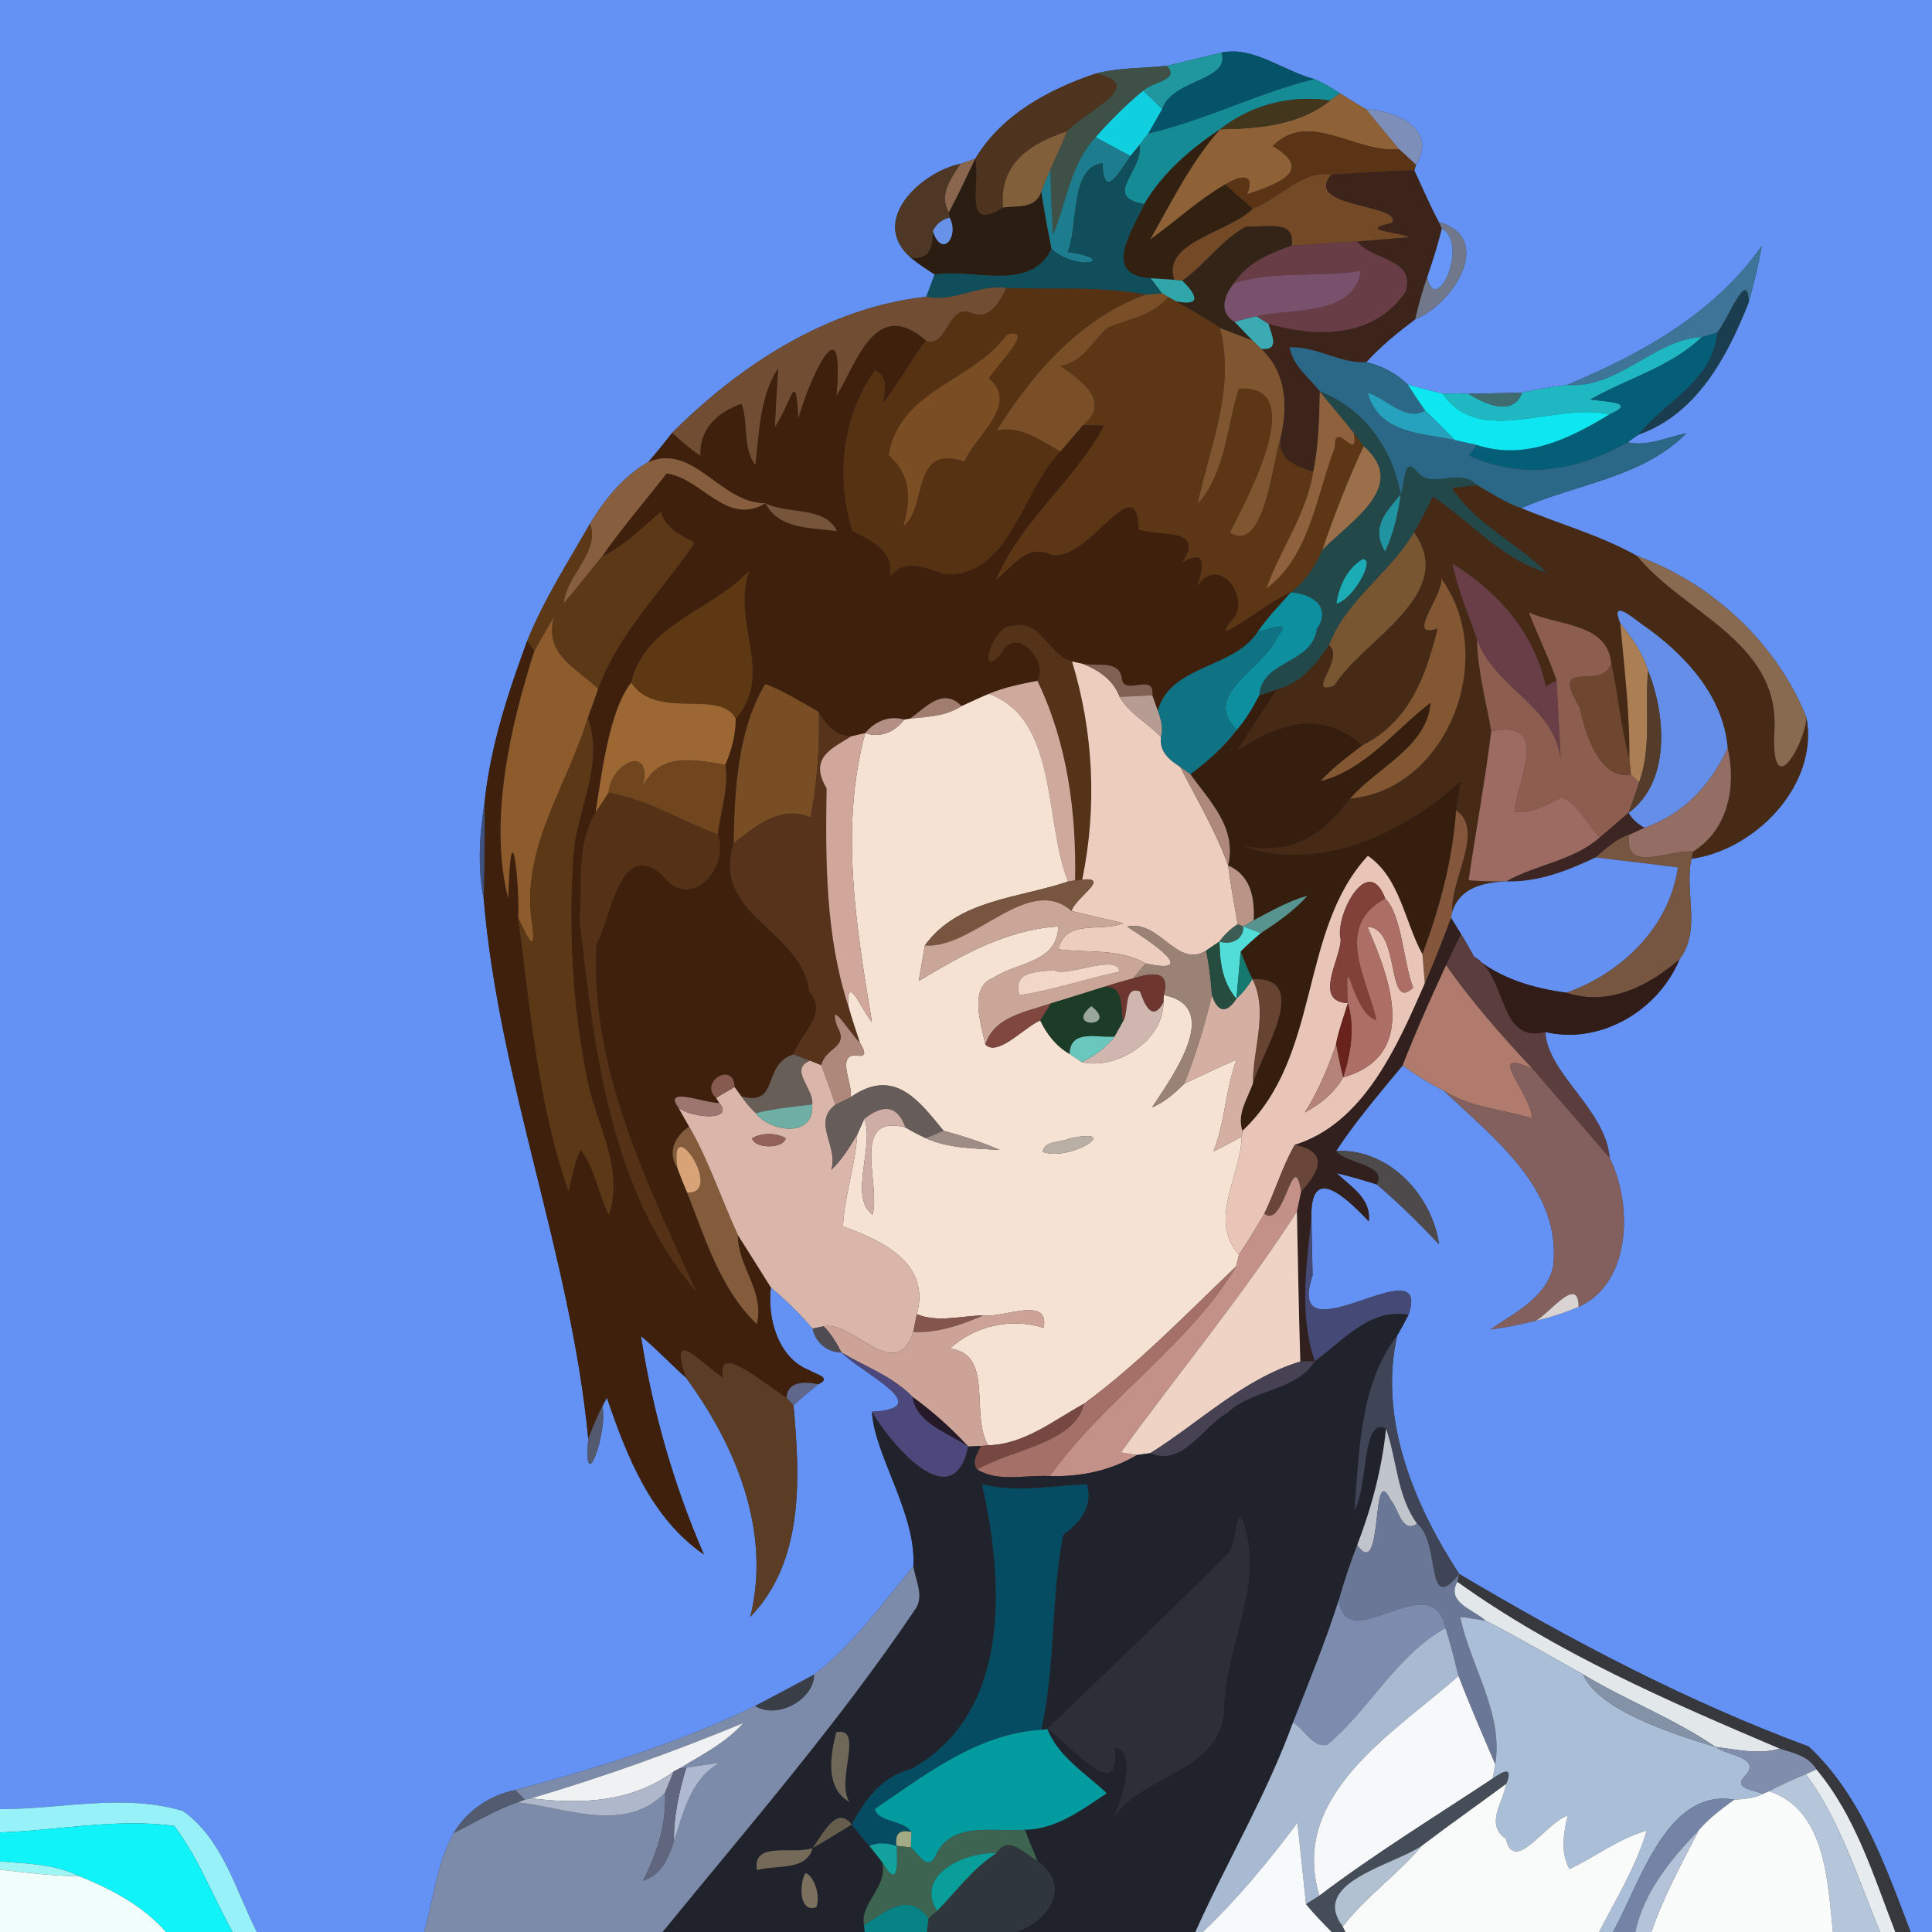 <?xml version="1.0" encoding="UTF-8" ?>
<!DOCTYPE svg PUBLIC "-//W3C//DTD SVG 1.1//EN" "http://www.w3.org/Graphics/SVG/1.1/DTD/svg11.dtd">
<svg width="250pt" height="250pt" viewBox="0 0 250 250" version="1.1" xmlns="http://www.w3.org/2000/svg">
<rect x="0" y="0" width="250" height="250" fill="#333333" stroke="none"/>
<g id="#6392f4ff">
<path fill="#6392f4" opacity="1.00" d=" M 0.00 0.00 L 250.00 0.00 L 250.00 250.00 L 247.23 250.00 C 243.99 241.48 240.82 232.35 234.06 226.01 C 218.24 220.15 203.32 212.28 188.83 203.68 C 182.99 194.75 178.34 183.64 180.80 172.81 C 181.31 171.93 181.80 171.04 182.26 170.14 C 185.45 160.79 166.03 176.52 169.85 165.04 C 169.81 163.22 169.73 159.58 169.70 157.76 C 169.47 150.59 173.91 154.65 177.12 158.04 C 177.46 155.08 174.81 153.58 172.97 151.81 C 174.73 152.21 176.45 152.73 178.17 153.27 C 181.01 155.68 183.66 158.32 186.22 161.02 C 185.27 154.57 179.70 148.60 172.89 148.93 C 175.47 145.02 178.52 141.46 181.50 137.86 C 183.18 139.08 184.93 140.21 186.81 141.12 C 193.22 147.25 202.15 153.87 200.98 163.91 C 200.02 167.98 195.99 169.85 192.86 172.03 C 194.85 171.77 196.81 171.37 198.76 170.89 C 200.65 170.47 202.49 169.86 204.27 169.11 C 211.09 166.04 211.30 155.87 208.29 149.86 C 207.78 143.54 200.26 138.98 199.96 133.54 C 207.08 135.22 214.59 130.76 217.31 124.16 C 220.22 120.36 217.91 115.39 218.88 111.12 C 227.07 110.01 235.35 101.64 233.76 92.87 C 229.99 83.32 221.55 75.44 211.87 71.96 C 207.12 69.29 201.85 67.84 196.84 65.76 C 203.97 62.62 212.57 61.80 218.21 56.07 C 215.69 56.55 213.22 57.83 210.61 57.23 C 210.95 56.99 211.65 56.49 211.99 56.25 C 219.56 53.60 223.51 46.14 226.28 39.12 C 226.95 36.72 227.53 34.28 227.98 31.82 C 221.80 40.59 212.45 45.76 202.77 49.81 C 200.82 50.06 198.87 50.36 196.96 50.81 C 195.23 50.84 191.76 50.92 190.03 50.96 C 188.91 50.89 187.80 50.90 186.69 50.94 C 185.17 50.57 183.66 50.17 182.16 49.76 C 180.69 48.30 178.81 47.34 176.80 46.86 C 178.69 44.77 180.88 43.00 183.13 41.31 C 187.99 39.44 193.53 30.78 186.17 28.72 C 185.02 26.55 184.05 24.29 183.01 22.06 L 183.23 21.34 C 186.13 16.74 180.56 14.26 176.76 14.13 C 175.61 13.48 174.50 12.77 173.39 12.07 C 172.32 11.39 171.25 10.70 170.07 10.23 C 166.08 9.21 162.22 5.93 158.04 6.81 C 155.68 7.37 153.31 7.96 150.96 8.52 C 147.90 8.84 144.79 8.74 141.80 9.52 C 135.70 11.55 129.58 14.87 126.20 20.54 C 125.72 20.70 124.77 21.03 124.30 21.20 C 119.19 22.23 112.36 28.57 117.87 33.35 C 118.84 34.15 119.89 34.84 120.94 35.51 C 120.59 36.48 120.23 37.44 119.86 38.40 C 107.14 39.80 95.82 47.18 86.97 56.01 C 85.97 57.30 84.95 58.58 83.87 59.80 C 80.65 61.64 78.26 64.60 76.36 67.74 C 73.51 72.72 70.38 77.60 68.22 82.93 C 65.74 89.66 63.46 96.58 62.71 103.76 C 62.06 107.89 61.76 112.17 62.59 116.31 C 64.59 140.07 73.86 162.49 76.12 186.17 C 75.45 194.17 78.68 185.38 77.95 181.97 C 78.09 181.69 78.39 181.13 78.53 180.85 C 81.10 188.43 84.24 196.42 91.08 201.15 C 87.17 192.12 84.44 182.61 82.94 172.88 C 84.98 174.57 86.78 176.51 88.76 178.27 C 95.24 187.09 99.82 198.16 97.09 209.22 C 104.09 202.00 103.52 191.15 102.68 181.86 C 103.69 180.89 104.79 180.03 105.86 179.13 C 107.75 178.27 105.56 177.84 104.71 177.30 C 100.66 175.72 99.26 170.52 99.75 166.59 C 101.69 168.22 103.51 169.98 105.15 171.92 C 105.53 173.73 107.03 174.98 108.90 175.02 C 111.66 177.80 121.30 182.21 112.84 182.68 C 113.07 188.13 118.62 195.93 118.19 202.69 C 114.12 207.54 110.41 212.81 105.34 216.70 C 102.81 218.07 100.26 219.41 97.72 220.75 C 87.80 225.56 77.30 228.78 66.69 231.63 C 63.37 232.29 60.46 234.28 58.70 237.19 C 56.53 241.12 56.09 245.73 54.88 250.00 L 33.23 250.00 C 30.50 244.61 28.83 237.99 23.66 234.34 C 15.95 232.03 7.85 234.12 0.00 234.10 L 0.00 0.00 Z" />
</g>
<g id="#055368ff">
<path fill="#055368" opacity="1.00" d=" M 158.04 6.81 C 162.22 5.93 166.08 9.21 170.07 10.23 C 162.67 12.08 155.97 15.56 148.57 17.29 C 149.18 16.24 149.78 15.18 150.38 14.11 C 151.68 10.21 159.27 10.46 158.04 6.81 Z" />
</g>
<g id="#20969fff">
<path fill="#20969f" opacity="1.00" d=" M 150.96 8.52 C 153.31 7.96 155.68 7.37 158.04 6.81 C 159.27 10.46 151.68 10.21 150.38 14.11 C 149.57 13.31 148.75 12.52 147.93 11.74 C 148.92 10.60 152.83 10.40 150.96 8.52 Z" />
</g>
<g id="#3f5147ff">
<path fill="#3f5147" opacity="1.00" d=" M 141.80 9.52 C 144.79 8.74 147.90 8.84 150.96 8.52 C 152.83 10.40 148.92 10.60 147.93 11.74 C 145.70 13.56 143.67 15.61 141.77 17.76 C 138.51 21.23 138.03 26.16 136.26 30.39 C 136.08 27.57 135.97 24.74 135.93 21.91 C 136.65 20.27 137.39 18.64 138.08 16.99 C 140.28 14.42 148.75 11.01 141.80 9.52 Z" />
</g>
<g id="#4e331fff">
<path fill="#4e331f" opacity="1.00" d=" M 126.20 20.54 C 129.58 14.87 135.70 11.55 141.80 9.52 C 148.75 11.01 140.28 14.42 138.08 16.99 C 133.29 18.61 129.30 21.10 129.79 26.87 C 124.55 30.16 126.87 24.04 126.20 20.54 Z" />
</g>
<g id="#158b96ff">
<path fill="#158b96" opacity="1.00" d=" M 170.07 10.23 C 171.25 10.70 172.32 11.39 173.39 12.07 C 173.07 12.31 172.44 12.78 172.12 13.01 C 167.02 12.22 161.88 13.59 157.86 16.73 C 154.04 19.31 150.44 22.38 148.07 26.40 C 142.48 25.49 148.05 22.01 147.44 18.76 C 147.80 18.26 148.18 17.77 148.57 17.29 C 155.97 15.56 162.67 12.08 170.07 10.23 Z" />
</g>
<g id="#10d0e0ff">
<path fill="#10d0e0" opacity="1.00" d=" M 141.77 17.76 C 143.67 15.61 145.70 13.56 147.93 11.74 C 148.75 12.52 149.57 13.31 150.38 14.11 C 149.78 15.18 149.18 16.24 148.57 17.29 C 148.18 17.77 147.80 18.26 147.44 18.76 C 147.15 19.12 146.57 19.84 146.28 20.20 C 144.77 19.40 143.27 18.58 141.77 17.76 Z" />
</g>
<g id="#8f6137ff">
<path fill="#8f6137" opacity="1.00" d=" M 173.39 12.07 C 174.50 12.77 175.61 13.48 176.76 14.13 C 178.17 15.86 179.62 17.56 181.03 19.29 C 175.58 19.94 169.38 14.13 164.70 18.90 C 170.03 22.05 165.64 23.69 161.37 25.16 C 162.47 22.28 160.48 22.70 158.55 23.87 C 155.04 25.89 152.09 28.69 148.80 31.02 C 151.61 26.10 154.07 21.01 157.86 16.73 C 162.80 16.66 168.10 16.24 172.12 13.01 C 172.44 12.78 173.07 12.31 173.39 12.07 Z" />
</g>
<g id="#42361dff">
<path fill="#42361d" opacity="1.00" d=" M 157.86 16.73 C 161.88 13.59 167.02 12.22 172.12 13.01 C 168.10 16.24 162.80 16.66 157.86 16.73 Z" />
</g>
<g id="#7d8fb9ff">
<path fill="#7d8fb9" opacity="1.00" d=" M 176.76 14.13 C 180.56 14.26 186.13 16.74 183.23 21.34 C 182.49 20.66 181.76 19.98 181.03 19.29 C 179.62 17.56 178.17 15.86 176.76 14.13 Z" />
</g>
<g id="#815f3aff">
<path fill="#815f3a" opacity="1.00" d=" M 129.79 26.87 C 129.30 21.10 133.29 18.61 138.08 16.99 C 137.39 18.64 136.65 20.27 135.93 21.91 C 135.50 22.88 135.11 23.86 134.74 24.85 C 133.99 27.07 131.63 26.60 129.79 26.87 Z" />
</g>
<g id="#322010ff">
<path fill="#322010" opacity="1.00" d=" M 148.07 26.40 C 150.44 22.38 154.04 19.31 157.86 16.73 C 154.07 21.01 151.61 26.10 148.80 31.02 C 152.09 28.69 155.04 25.89 158.55 23.87 C 159.71 24.93 160.90 25.97 162.11 26.99 C 159.10 30.10 150.23 31.31 151.97 36.21 C 151.21 36.16 149.67 36.05 148.90 36.00 C 142.47 35.63 146.52 29.84 148.07 26.40 Z" />
</g>
<g id="#5a3414ff">
<path fill="#5a3414" opacity="1.00" d=" M 164.70 18.90 C 169.38 14.13 175.58 19.94 181.03 19.29 C 181.76 19.98 182.49 20.66 183.23 21.34 L 183.01 22.06 C 179.41 22.09 175.85 22.41 172.27 22.60 C 168.39 22.00 165.57 25.76 162.11 26.99 C 160.90 25.97 159.71 24.93 158.55 23.87 C 160.48 22.70 162.47 22.28 161.37 25.16 C 165.64 23.69 170.03 22.05 164.70 18.90 Z" />
</g>
<g id="#1d7c8dff">
<path fill="#1d7c8d" opacity="1.00" d=" M 136.26 30.39 C 138.03 26.16 138.51 21.23 141.77 17.76 C 143.27 18.58 144.77 19.40 146.28 20.20 C 144.79 22.34 142.81 25.99 142.67 21.12 C 138.39 21.59 139.56 29.35 138.16 32.61 C 145.03 33.60 139.39 35.27 136.05 32.18 C 135.55 29.75 135.11 27.30 134.74 24.85 C 135.11 23.86 135.50 22.88 135.93 21.91 C 135.97 24.74 136.08 27.57 136.26 30.39 Z" />
</g>
<g id="#104e5bff">
<path fill="#104e5b" opacity="1.00" d=" M 147.44 18.76 C 148.05 22.01 142.48 25.49 148.07 26.40 C 146.52 29.84 142.47 35.63 148.90 36.00 C 149.27 36.49 150.01 37.47 150.38 37.97 C 149.85 38.01 148.79 38.08 148.26 38.12 C 142.27 37.00 136.26 37.49 130.25 37.27 C 126.70 36.73 123.48 39.15 119.86 38.40 C 120.23 37.44 120.59 36.48 120.94 35.51 C 125.92 34.66 133.32 37.89 136.05 32.18 C 139.39 35.27 145.03 33.60 138.16 32.61 C 139.56 29.35 138.39 21.59 142.67 21.12 C 142.81 25.99 144.79 22.34 146.28 20.20 C 146.57 19.84 147.15 19.12 147.44 18.76 Z" />
</g>
<g id="#4e3725ff">
<path fill="#4e3725" opacity="1.00" d=" M 117.87 33.35 C 112.36 28.57 119.19 22.23 124.30 21.20 C 123.09 23.11 121.43 25.18 122.80 27.48 L 122.88 28.16 C 121.82 28.43 121.10 29.03 120.71 29.94 C 120.71 31.96 120.37 33.66 117.87 33.35 Z" />
</g>
<g id="#8b664eff">
<path fill="#8b664e" opacity="1.00" d=" M 124.30 21.20 C 124.77 21.03 125.72 20.70 126.20 20.54 C 125.10 22.87 124.01 25.20 122.80 27.48 C 121.43 25.18 123.09 23.11 124.30 21.20 Z" />
</g>
<g id="#2b1d12ff">
<path fill="#2b1d12" opacity="1.00" d=" M 126.20 20.54 C 126.87 24.04 124.55 30.16 129.79 26.87 C 131.63 26.60 133.99 27.07 134.74 24.85 C 135.11 27.30 135.55 29.75 136.05 32.18 C 133.32 37.89 125.92 34.66 120.94 35.51 C 119.89 34.84 118.84 34.15 117.87 33.35 C 120.37 33.66 120.71 31.96 120.71 29.94 C 121.92 33.50 124.17 30.57 122.88 28.16 L 122.80 27.48 C 124.01 25.20 125.10 22.87 126.20 20.54 Z" />
</g>
<g id="#734926ff">
<path fill="#734926" opacity="1.00" d=" M 162.11 26.99 C 165.57 25.76 168.39 22.00 172.27 22.60 C 168.54 26.94 181.53 26.34 180.14 28.85 C 175.66 29.83 180.50 29.90 182.42 30.70 C 180.72 30.84 177.32 31.11 175.62 31.25 C 172.77 31.38 169.95 31.59 167.11 31.79 C 167.78 28.20 163.48 29.54 161.28 29.31 C 158.03 31.03 155.98 34.24 153.00 36.32 L 151.97 36.21 C 150.23 31.31 159.10 30.10 162.11 26.99 Z" />
</g>
<g id="#3c241bff">
<path fill="#3c241b" opacity="1.00" d=" M 172.27 22.60 C 175.85 22.41 179.41 22.09 183.01 22.06 C 184.05 24.29 185.02 26.55 186.17 28.72 L 186.58 29.57 C 186.05 31.71 185.40 33.80 184.68 35.87 C 184.05 37.65 183.55 39.48 183.13 41.31 C 180.88 43.00 178.69 44.77 176.80 46.86 C 173.33 47.07 170.34 44.77 166.87 44.95 C 167.30 47.33 169.36 48.82 170.78 50.63 C 170.71 54.11 170.63 57.61 169.94 61.04 C 167.75 60.34 165.44 59.59 165.66 56.80 C 166.71 52.54 166.45 48.18 163.19 45.14 C 165.68 45.40 164.53 43.33 164.13 41.90 C 170.36 43.69 177.82 43.78 181.88 37.75 C 183.24 33.41 177.48 33.72 175.62 31.25 C 177.32 31.11 180.72 30.84 182.42 30.70 C 180.50 29.90 175.66 29.83 180.14 28.85 C 181.53 26.34 168.54 26.94 172.27 22.60 Z" />
</g>
<g id="#6892e7ff">
<path fill="#6892e7" opacity="1.00" d=" M 120.71 29.94 C 121.10 29.03 121.82 28.43 122.88 28.16 C 124.17 30.57 121.92 33.50 120.71 29.94 Z" />
</g>
<g id="#342417ff">
<path fill="#342417" opacity="1.00" d=" M 161.28 29.31 C 163.48 29.54 167.78 28.20 167.11 31.79 C 164.30 32.77 161.32 34.07 159.65 36.67 C 158.38 38.30 157.68 40.40 159.77 41.66 C 160.54 42.46 161.31 43.26 162.08 44.06 C 160.67 43.53 159.27 43.00 157.87 42.45 C 156.05 41.16 154.08 40.10 152.15 38.98 C 155.56 39.68 154.84 38.16 153.00 36.32 C 155.98 34.24 158.03 31.03 161.28 29.31 Z" />
</g>
<g id="#71788bff">
<path fill="#71788b" opacity="1.00" d=" M 186.17 28.72 C 193.53 30.78 187.99 39.44 183.13 41.31 C 183.55 39.48 184.05 37.65 184.68 35.87 C 185.78 41.11 190.14 31.62 186.58 29.57 L 186.17 28.72 Z" />
</g>
<g id="#6696f8ff">
<path fill="#6696f8" opacity="1.00" d=" M 186.58 29.57 C 190.14 31.62 185.78 41.11 184.68 35.87 C 185.40 33.80 186.05 31.71 186.58 29.57 Z" />
</g>
<g id="#683d45ff">
<path fill="#683d45" opacity="1.00" d=" M 167.11 31.79 C 169.95 31.59 172.77 31.38 175.62 31.25 C 177.48 33.72 183.24 33.41 181.88 37.75 C 177.82 43.78 170.36 43.69 164.13 41.90 C 163.74 41.66 162.98 41.18 162.59 40.94 C 166.80 39.81 175.12 41.11 176.11 35.04 C 170.65 35.95 164.98 34.96 159.65 36.67 C 161.32 34.07 164.30 32.77 167.11 31.79 Z" />
</g>
<g id="#3e7498ff">
<path fill="#3e7498" opacity="1.00" d=" M 202.77 49.81 C 212.45 45.76 221.80 40.59 227.98 31.82 C 227.53 34.28 226.95 36.72 226.28 39.12 C 226.17 34.42 223.51 41.63 222.18 43.05 C 221.69 43.19 220.72 43.46 220.24 43.60 C 214.06 43.92 209.40 50.34 202.77 49.81 Z" />
</g>
<g id="#7a516cff">
<path fill="#7a516c" opacity="1.00" d=" M 159.65 36.67 C 164.98 34.96 170.65 35.95 176.11 35.04 C 175.12 41.11 166.80 39.81 162.59 40.94 C 161.64 41.13 160.70 41.37 159.77 41.66 C 157.68 40.40 158.38 38.30 159.65 36.67 Z" />
</g>
<g id="#30a5aaff">
<path fill="#30a5aa" opacity="1.00" d=" M 148.90 36.00 C 149.67 36.05 151.21 36.16 151.97 36.21 L 153.00 36.32 C 154.84 38.16 155.56 39.68 152.15 38.98 C 151.91 38.85 151.43 38.58 151.18 38.44 L 150.38 37.97 C 150.01 37.47 149.27 36.49 148.90 36.00 Z" />
</g>
<g id="#704d33ff">
<path fill="#704d33" opacity="1.00" d=" M 119.86 38.40 C 123.48 39.15 126.70 36.73 130.25 37.27 C 129.31 39.08 128.09 41.52 125.65 40.47 C 122.65 39.27 122.48 45.29 119.77 44.04 C 113.23 38.37 110.86 47.06 108.22 51.28 C 109.44 38.11 104.36 50.10 103.30 54.23 C 102.94 47.42 102.53 51.94 100.26 55.28 C 100.37 52.73 100.51 50.18 100.69 47.64 C 98.29 51.39 98.28 55.92 97.75 60.20 C 96.03 58.00 96.86 54.70 95.96 52.26 C 92.91 53.30 90.43 55.51 90.66 59.02 C 89.34 58.14 88.14 57.08 86.97 56.01 C 95.82 47.18 107.14 39.80 119.86 38.40 Z" />
</g>
<g id="#563212ff">
<path fill="#563212" opacity="1.00" d=" M 130.25 37.27 C 136.26 37.49 142.27 37.00 148.26 38.12 C 139.84 41.18 133.62 48.27 128.99 55.71 C 132.11 54.99 134.66 57.04 137.23 58.42 C 132.25 63.44 130.69 74.78 122.27 74.32 C 119.82 73.52 116.92 72.10 115.11 74.78 C 115.81 71.23 112.83 70.09 110.27 68.68 C 108.13 61.72 108.93 53.94 113.19 47.92 C 115.09 48.64 114.40 50.60 114.33 52.15 C 116.20 49.48 117.91 46.71 119.77 44.04 C 122.48 45.29 122.65 39.27 125.65 40.47 C 128.09 41.52 129.31 39.08 130.25 37.27 M 130.31 43.29 C 125.84 49.46 116.39 50.38 115.00 58.91 C 117.87 61.46 117.92 64.47 116.88 68.08 C 120.07 65.79 117.78 57.33 124.80 59.72 C 126.13 56.42 132.00 52.35 127.95 48.96 C 128.90 47.42 134.10 42.24 130.31 43.29 Z" />
</g>
<g id="#1a3e50ff">
<path fill="#1a3e50" opacity="1.00" d=" M 222.18 43.05 C 223.51 41.63 226.17 34.42 226.28 39.12 C 223.51 46.14 219.56 53.60 211.99 56.25 C 215.46 51.89 221.73 49.25 222.18 43.05 Z" />
</g>
<g id="#7a4f28ff">
<path fill="#7a4f28" opacity="1.00" d=" M 148.26 38.12 C 148.79 38.08 149.85 38.01 150.38 37.97 L 151.18 38.44 C 149.21 40.80 146.07 41.30 143.37 42.37 C 141.35 44.12 140.12 46.93 137.21 47.34 C 139.90 49.23 143.88 51.94 140.16 55.01 C 139.19 56.16 138.21 57.29 137.23 58.42 C 134.66 57.04 132.11 54.99 128.99 55.71 C 133.62 48.27 139.84 41.18 148.26 38.12 Z" />
</g>
<g id="#5d3715ff">
<path fill="#5d3715" opacity="1.00" d=" M 151.18 38.44 C 151.43 38.58 151.91 38.85 152.15 38.98 C 154.08 40.10 156.05 41.16 157.87 42.45 C 159.91 50.32 156.55 57.69 154.98 65.21 C 158.62 61.06 158.69 55.30 160.29 50.29 C 169.54 49.63 161.41 64.42 159.16 68.91 C 163.62 71.68 164.63 59.80 165.66 56.80 C 165.44 59.59 167.75 60.34 169.94 61.04 C 169.08 66.50 165.69 71.02 163.87 76.14 C 169.51 72.00 170.37 63.98 172.74 57.85 C 172.63 54.06 175.92 60.16 175.16 55.99 C 175.49 56.42 176.13 57.30 176.45 57.73 C 174.43 62.10 172.67 66.59 171.12 71.15 C 170.19 73.30 168.91 75.25 167.02 76.68 C 164.39 77.50 155.30 85.07 159.81 79.75 C 161.47 76.91 157.65 71.78 154.91 75.90 C 155.63 73.41 156.32 70.99 153.02 72.73 C 155.87 68.22 150.17 69.48 147.35 68.53 C 147.13 60.12 140.83 72.90 136.04 71.79 C 132.82 70.30 131.04 73.34 128.85 75.10 C 131.98 67.48 139.00 62.30 142.87 55.07 C 142.19 55.05 140.83 55.03 140.16 55.01 C 143.88 51.94 139.90 49.23 137.21 47.34 C 140.12 46.93 141.35 44.12 143.37 42.37 C 146.07 41.30 149.21 40.80 151.18 38.44 Z" />
</g>
<g id="#3baab3ff">
<path fill="#3baab3" opacity="1.00" d=" M 159.77 41.66 C 160.70 41.37 161.64 41.13 162.59 40.94 C 162.98 41.18 163.74 41.66 164.13 41.90 C 164.53 43.33 165.68 45.40 163.19 45.14 C 162.91 44.87 162.36 44.33 162.08 44.06 C 161.31 43.26 160.54 42.46 159.77 41.66 Z" />
</g>
<g id="#3e200cff">
<path fill="#3e200c" opacity="1.00" d=" M 108.22 51.28 C 110.86 47.06 113.23 38.37 119.77 44.04 C 117.91 46.71 116.20 49.48 114.33 52.15 C 114.40 50.60 115.09 48.64 113.19 47.92 C 108.93 53.94 108.13 61.72 110.27 68.68 C 112.83 70.09 115.81 71.23 115.11 74.78 C 116.92 72.10 119.82 73.52 122.27 74.32 C 130.69 74.78 132.25 63.44 137.23 58.42 C 138.21 57.29 139.19 56.16 140.16 55.01 C 140.83 55.03 142.19 55.05 142.87 55.07 C 139.00 62.30 131.98 67.48 128.85 75.10 C 131.04 73.34 132.82 70.30 136.04 71.79 C 140.83 72.90 147.13 60.12 147.35 68.53 C 150.17 69.48 155.87 68.22 153.02 72.73 C 156.32 70.99 155.63 73.41 154.91 75.90 C 157.65 71.78 161.47 76.91 159.81 79.75 C 155.30 85.07 164.39 77.50 167.02 76.68 C 165.55 78.32 164.01 79.91 162.76 81.74 C 159.67 86.57 151.46 85.97 149.82 91.98 C 149.64 91.47 149.28 90.47 149.11 89.97 C 149.44 86.98 145.62 90.03 145.18 87.95 C 144.96 85.27 141.86 86.31 140.04 85.88 C 139.71 85.81 139.05 85.67 138.72 85.60 C 135.67 84.83 134.74 80.09 131.10 80.99 C 128.25 80.75 126.45 88.51 129.56 84.51 C 131.49 80.73 135.76 85.66 134.24 88.10 C 132.11 88.51 129.95 88.94 127.94 89.79 C 126.75 90.29 125.59 90.84 124.42 91.37 C 122.04 88.88 119.80 91.53 117.77 92.99 L 117.00 93.12 C 115.06 92.54 113.20 93.35 111.96 94.86 C 111.50 94.96 110.60 95.18 110.14 95.28 C 108.07 95.20 106.88 93.78 105.94 92.12 C 103.68 90.86 101.44 89.41 99.03 88.50 C 95.46 94.46 95.06 102.19 94.94 109.11 C 92.00 118.53 103.62 120.17 104.73 128.29 C 107.24 131.24 103.62 133.67 102.66 136.44 C 98.53 137.77 100.93 143.24 95.93 141.87 C 95.71 141.57 95.27 140.96 95.05 140.66 C 94.97 137.25 90.38 140.03 92.66 142.06 L 93.08 142.72 C 91.47 142.85 85.69 140.47 87.77 143.30 C 88.23 144.13 88.70 144.95 89.17 145.78 C 87.27 147.11 86.34 149.07 87.67 151.20 C 88.06 152.24 88.47 153.28 88.91 154.31 C 91.27 160.23 93.19 166.81 97.92 171.31 C 98.98 167.04 95.42 163.86 95.48 159.82 C 96.93 162.06 98.32 164.34 99.75 166.59 C 99.26 170.52 100.66 175.72 104.71 177.30 C 105.56 177.84 107.75 178.27 105.86 179.13 C 104.29 178.79 101.86 178.65 101.79 180.87 C 99.57 179.62 92.47 173.31 93.59 178.30 C 90.43 176.17 86.50 171.54 88.76 178.27 C 86.78 176.51 84.98 174.57 82.94 172.88 C 84.44 182.61 87.17 192.12 91.08 201.15 C 84.24 196.42 81.10 188.43 78.53 180.85 C 78.39 181.13 78.09 181.69 77.95 181.97 C 77.24 183.32 76.69 184.75 76.12 186.17 C 73.86 162.49 64.59 140.07 62.59 116.31 C 62.69 112.12 62.73 107.94 62.71 103.76 C 63.46 96.58 65.74 89.66 68.22 82.93 C 68.45 83.25 68.92 83.90 69.15 84.23 C 65.96 94.16 63.24 106.38 65.76 116.23 C 66.13 103.86 67.23 113.95 67.07 118.84 C 68.63 130.64 69.61 142.84 73.57 154.13 C 74.00 152.31 74.35 150.46 75.11 148.75 C 77.05 151.20 77.38 154.47 78.78 157.22 C 80.80 151.28 77.23 145.67 76.06 140.01 C 74.02 130.22 73.53 120.12 74.23 110.15 C 74.82 104.42 78.17 98.70 76.05 92.93 C 76.49 91.67 76.95 90.41 77.40 89.15 C 80.00 81.92 85.68 76.50 89.88 70.23 C 88.09 69.23 86.08 68.41 85.54 66.22 C 83.07 68.28 80.80 70.63 77.87 72.05 C 80.47 68.30 83.46 64.85 86.27 61.26 C 90.88 61.93 94.03 68.14 99.04 65.12 C 100.87 68.57 104.89 68.21 108.29 68.74 C 106.83 65.48 101.91 66.58 99.04 65.12 C 93.17 65.14 89.79 57.27 83.87 59.80 C 84.95 58.58 85.97 57.30 86.97 56.01 C 88.14 57.08 89.34 58.14 90.66 59.02 C 90.43 55.51 92.91 53.30 95.96 52.26 C 96.86 54.70 96.03 58.00 97.75 60.20 C 98.28 55.92 98.29 51.39 100.69 47.64 C 100.51 50.18 100.37 52.73 100.26 55.28 C 102.53 51.94 102.94 47.42 103.30 54.23 C 104.36 50.10 109.44 38.11 108.22 51.28 M 81.67 88.34 C 78.88 91.88 77.89 99.84 77.07 105.15 C 74.56 109.16 75.37 114.52 75.02 118.99 C 76.84 135.61 78.95 154.01 90.08 167.12 C 83.68 152.98 76.30 138.17 77.17 122.14 C 79.07 118.92 80.12 108.35 85.74 113.26 C 89.24 118.08 94.50 112.35 92.88 107.96 C 93.21 104.96 94.35 102.01 93.85 98.97 C 94.67 97.08 95.20 95.07 95.20 93.01 C 100.29 87.17 94.55 80.56 96.96 73.85 C 92.25 78.93 83.40 80.78 81.67 88.34 Z" />
</g>
<g id="#7b4d23ff">
<path fill="#7b4d23" opacity="1.00" d=" M 130.31 43.29 C 134.10 42.24 128.90 47.42 127.95 48.96 C 132.00 52.35 126.13 56.42 124.80 59.72 C 117.78 57.33 120.07 65.79 116.88 68.08 C 117.92 64.47 117.87 61.46 115.00 58.91 C 116.39 50.38 125.84 49.46 130.31 43.29 Z" />
</g>
<g id="#805631ff">
<path fill="#805631" opacity="1.00" d=" M 154.98 65.21 C 156.55 57.69 159.91 50.32 157.87 42.45 C 159.27 43.00 160.67 43.53 162.08 44.06 C 162.36 44.33 162.91 44.87 163.19 45.14 C 166.45 48.18 166.71 52.54 165.66 56.80 C 164.63 59.80 163.62 71.68 159.16 68.91 C 161.41 64.42 169.54 49.63 160.29 50.29 C 158.69 55.30 158.62 61.06 154.98 65.21 Z" />
</g>
<g id="#1fb8c2ff">
<path fill="#1fb8c2" opacity="1.00" d=" M 202.77 49.81 C 209.40 50.34 214.06 43.92 220.24 43.60 C 216.17 47.51 210.59 48.95 205.79 51.70 C 207.92 52.00 211.93 52.04 208.25 53.63 C 201.23 51.97 191.43 57.95 186.69 50.94 C 187.80 50.90 188.91 50.89 190.03 50.96 C 192.25 52.34 195.77 53.93 196.96 50.81 C 198.87 50.36 200.82 50.06 202.77 49.81 Z" />
</g>
<g id="#055e78ff">
<path fill="#055e78" opacity="1.00" d=" M 220.24 43.60 C 220.72 43.46 221.69 43.19 222.18 43.05 C 221.73 49.25 215.46 51.89 211.99 56.25 C 211.65 56.49 210.95 56.99 210.61 57.23 C 204.27 60.87 197.08 62.21 190.10 58.93 C 190.35 58.59 190.85 57.92 191.10 57.58 C 197.35 59.62 203.10 56.76 208.25 53.63 C 211.93 52.04 207.92 52.00 205.79 51.70 C 210.59 48.95 216.17 47.51 220.24 43.60 Z" />
</g>
<g id="#2b6786ff">
<path fill="#2b6786" opacity="1.00" d=" M 166.87 44.95 C 170.34 44.77 173.33 47.07 176.80 46.86 C 178.81 47.34 180.69 48.30 182.16 49.76 C 182.89 50.90 183.64 52.03 184.42 53.14 C 181.77 54.59 179.45 51.55 177.00 50.84 C 178.38 56.09 183.87 56.01 188.21 56.93 C 189.17 57.15 190.13 57.36 191.10 57.58 C 190.85 57.92 190.35 58.59 190.10 58.93 C 197.08 62.21 204.27 60.87 210.61 57.23 C 213.22 57.83 215.69 56.55 218.21 56.07 C 212.57 61.80 203.97 62.62 196.84 65.76 C 194.79 65.07 193.00 63.84 191.14 62.79 C 188.55 60.27 185.38 63.63 183.24 60.91 C 181.49 58.95 181.88 62.92 181.24 63.99 C 180.14 57.94 176.52 52.96 170.78 50.63 C 169.36 48.82 167.30 47.33 166.87 44.95 Z" />
</g>
<g id="#0ee7f1ff">
<path fill="#0ee7f1" opacity="1.00" d=" M 182.16 49.76 C 183.66 50.17 185.17 50.57 186.69 50.94 C 191.43 57.95 201.23 51.97 208.25 53.63 C 203.10 56.76 197.35 59.62 191.10 57.58 C 190.13 57.36 189.17 57.15 188.21 56.93 C 186.97 55.64 185.73 54.36 184.42 53.14 C 183.64 52.03 182.89 50.90 182.16 49.76 Z" />
</g>
<g id="#8f613dff">
<path fill="#8f613d" opacity="1.00" d=" M 169.94 61.04 C 170.63 57.61 170.71 54.11 170.78 50.63 C 172.20 52.45 173.75 54.16 175.16 55.99 C 175.92 60.16 172.63 54.06 172.74 57.85 C 170.37 63.98 169.51 72.00 163.87 76.14 C 165.69 71.02 169.08 66.50 169.94 61.04 Z" />
</g>
<g id="#23484aff">
<path fill="#23484a" opacity="1.00" d=" M 170.78 50.63 C 176.52 52.96 180.14 57.94 181.24 63.99 C 179.59 66.05 177.25 68.06 179.23 71.38 C 180.31 69.05 180.90 66.53 181.24 63.99 C 181.88 62.92 181.49 58.95 183.24 60.91 C 185.38 63.63 188.55 60.27 191.14 62.79 C 190.32 62.88 188.70 63.06 187.88 63.15 C 191.01 67.88 196.27 70.23 200.18 74.09 C 194.37 72.48 190.33 67.50 185.42 64.27 C 184.64 65.82 183.86 67.38 182.98 68.89 C 179.87 74.16 174.18 77.66 171.98 83.47 C 170.29 85.99 168.30 88.42 165.23 89.22 C 164.65 89.43 163.50 89.83 162.93 90.03 C 163.30 85.30 169.73 86.05 170.41 81.36 C 172.36 78.55 169.73 76.78 167.02 76.68 C 168.91 75.25 170.19 73.30 171.12 71.15 C 174.83 67.34 182.35 62.88 176.45 57.73 C 176.13 57.30 175.49 56.42 175.16 55.99 C 173.75 54.16 172.20 52.45 170.78 50.63 M 176.35 72.35 C 174.31 73.55 173.25 75.86 172.93 78.12 C 175.12 77.56 178.01 72.29 176.35 72.35 Z" />
</g>
<g id="#26a2beff">
<path fill="#26a2be" opacity="1.00" d=" M 177.00 50.84 C 179.45 51.55 181.77 54.59 184.42 53.14 C 185.73 54.36 186.97 55.64 188.21 56.93 C 183.87 56.01 178.38 56.09 177.00 50.84 Z" />
</g>
<g id="#3e6c70ff">
<path fill="#3e6c70" opacity="1.00" d=" M 190.03 50.96 C 191.76 50.92 195.23 50.84 196.96 50.81 C 195.77 53.93 192.25 52.34 190.03 50.96 Z" />
</g>
<g id="#9b6f4aff">
<path fill="#9b6f4a" opacity="1.00" d=" M 176.45 57.73 C 182.35 62.88 174.83 67.34 171.12 71.15 C 172.67 66.59 174.43 62.10 176.45 57.73 Z" />
</g>
<g id="#875e3eff">
<path fill="#875e3e" opacity="1.00" d=" M 83.87 59.80 C 89.79 57.27 93.17 65.14 99.04 65.12 C 94.03 68.14 90.88 61.93 86.27 61.26 C 83.46 64.85 80.47 68.30 77.87 72.05 C 76.21 74.07 74.63 76.14 72.92 78.12 C 73.27 74.35 77.63 71.59 76.36 67.74 C 78.26 64.60 80.65 61.64 83.87 59.80 Z" />
</g>
<g id="#462a16ff">
<path fill="#462a16" opacity="1.00" d=" M 187.88 63.15 C 188.70 63.06 190.32 62.88 191.14 62.79 C 193.00 63.84 194.79 65.07 196.84 65.76 C 201.85 67.84 207.12 69.29 211.87 71.96 C 217.84 79.30 230.02 82.91 229.63 94.15 C 229.01 104.41 233.53 96.29 233.76 92.87 C 235.35 101.64 227.07 110.01 218.88 111.12 L 219.07 110.20 C 223.60 107.40 224.71 101.78 223.56 96.81 C 223.00 89.90 217.78 84.43 212.33 80.69 C 211.00 79.68 208.38 77.56 209.66 80.63 C 210.19 86.50 210.92 92.37 210.84 98.27 C 209.75 94.19 209.39 89.98 208.50 85.86 C 208.02 80.59 201.63 81.00 197.85 79.26 C 198.97 82.21 200.39 85.03 201.42 88.02 C 201.07 88.22 200.37 88.64 200.03 88.84 C 198.57 81.94 193.87 76.59 187.95 72.93 C 188.64 76.32 190.03 79.50 191.13 82.77 C 191.20 86.79 192.29 90.68 192.97 94.62 C 192.17 101.07 190.98 107.47 190.04 113.90 C 191.66 114.04 193.30 114.07 194.93 114.05 C 191.80 114.21 188.88 114.90 187.92 118.03 C 187.64 113.77 192.17 107.43 188.42 104.86 C 188.61 103.58 188.84 102.32 189.03 101.06 C 181.73 107.83 170.47 113.12 160.62 109.38 C 167.43 110.77 171.10 108.03 174.70 103.34 C 187.38 102.17 193.92 84.97 186.50 74.89 C 186.79 77.03 181.76 82.85 186.04 81.30 C 184.55 87.36 182.44 93.40 176.27 96.45 C 170.95 91.66 165.26 93.69 160.03 97.21 C 161.68 94.49 163.49 91.88 165.23 89.22 C 168.30 88.42 170.29 85.99 171.98 83.47 C 174.13 85.20 168.77 90.18 172.68 88.69 C 176.22 82.85 188.72 76.97 182.98 68.89 C 183.86 67.38 184.64 65.82 185.42 64.27 C 190.33 67.50 194.37 72.48 200.18 74.09 C 196.27 70.23 191.01 67.88 187.88 63.15 Z" />
</g>
<g id="#2194a1ff">
<path fill="#2194a1" opacity="1.00" d=" M 179.23 71.38 C 177.25 68.06 179.59 66.05 181.24 63.99 C 180.90 66.53 180.31 69.05 179.23 71.38 Z" />
</g>
<g id="#77553aff">
<path fill="#77553a" opacity="1.00" d=" M 99.04 65.12 C 101.91 66.58 106.83 65.48 108.29 68.74 C 104.89 68.21 100.87 68.57 99.04 65.12 Z" />
</g>
<g id="#5d3817ff">
<path fill="#5d3817" opacity="1.00" d=" M 77.87 72.05 C 80.80 70.63 83.07 68.28 85.54 66.22 C 86.08 68.41 88.09 69.23 89.88 70.23 C 85.68 76.50 80.00 81.92 77.40 89.15 C 74.75 86.53 70.26 84.70 71.70 79.82 C 70.82 81.27 70.00 82.76 69.15 84.23 C 68.92 83.90 68.45 83.25 68.22 82.93 C 70.38 77.60 73.51 72.72 76.36 67.74 C 77.63 71.59 73.27 74.35 72.92 78.12 C 74.63 76.14 76.21 74.07 77.87 72.05 Z" />
</g>
<g id="#775631ff">
<path fill="#775631" opacity="1.00" d=" M 171.98 83.47 C 174.18 77.66 179.87 74.16 182.98 68.89 C 188.72 76.97 176.22 82.85 172.68 88.69 C 168.77 90.18 174.13 85.20 171.98 83.47 Z" />
</g>
<g id="#1bacb6ff">
<path fill="#1bacb6" opacity="1.00" d=" M 176.35 72.35 C 178.01 72.29 175.12 77.56 172.93 78.12 C 173.25 75.86 174.31 73.55 176.35 72.35 Z" />
</g>
<g id="#886a50ff">
<path fill="#886a50" opacity="1.00" d=" M 211.87 71.96 C 221.55 75.44 229.99 83.32 233.76 92.87 C 233.53 96.29 229.01 104.41 229.63 94.15 C 230.02 82.91 217.84 79.30 211.87 71.96 Z" />
</g>
<g id="#693e46ff">
<path fill="#693e46" opacity="1.00" d=" M 187.95 72.93 C 193.87 76.59 198.57 81.94 200.03 88.84 C 200.37 88.64 201.07 88.22 201.42 88.02 C 201.55 90.59 201.82 95.73 201.96 98.30 C 201.15 91.30 193.38 89.05 191.13 82.77 C 190.03 79.50 188.64 76.32 187.95 72.93 Z" />
</g>
<g id="#5e3812ff">
<path fill="#5e3812" opacity="1.00" d=" M 81.67 88.34 C 83.40 80.78 92.25 78.93 96.96 73.85 C 94.55 80.56 100.29 87.17 95.20 93.01 C 93.17 89.07 85.06 93.31 81.67 88.34 Z" />
</g>
<g id="#825731ff">
<path fill="#825731" opacity="1.00" d=" M 186.50 74.89 C 193.92 84.97 187.38 102.17 174.70 103.34 C 178.09 99.35 184.68 96.66 185.10 90.95 C 180.52 94.48 176.66 99.62 170.84 101.11 C 172.43 99.32 174.37 97.90 176.27 96.45 C 182.44 93.40 184.55 87.36 186.04 81.30 C 181.76 82.85 186.79 77.03 186.50 74.89 Z" />
</g>
<g id="#0d8f9fff">
<path fill="#0d8f9f" opacity="1.00" d=" M 167.02 76.68 C 169.73 76.78 172.36 78.55 170.41 81.36 C 169.73 86.05 163.30 85.30 162.93 90.03 C 162.12 91.60 161.21 93.12 160.05 94.46 C 155.29 89.83 163.64 86.56 165.33 82.35 C 167.33 80.03 164.01 81.56 162.76 81.74 C 164.01 79.91 165.55 78.32 167.02 76.68 Z" />
</g>
<g id="#8d5d4fff">
<path fill="#8d5d4f" opacity="1.00" d=" M 197.85 79.26 C 201.63 81.00 208.02 80.59 208.50 85.86 C 207.27 89.61 200.35 84.78 204.44 91.59 C 205.09 94.83 207.05 101.07 211.04 100.20 C 211.30 100.46 211.83 100.99 212.10 101.25 C 211.70 102.58 211.20 103.88 210.72 105.19 C 209.48 106.23 208.28 107.33 207.03 108.35 C 205.35 106.71 204.30 104.12 202.11 103.17 C 200.17 104.14 198.23 105.32 195.96 105.06 C 196.47 100.56 200.67 93.04 192.97 94.62 C 192.29 90.68 191.20 86.79 191.13 82.77 C 193.38 89.05 201.15 91.30 201.96 98.30 C 201.82 95.73 201.55 90.59 201.42 88.02 C 200.39 85.03 198.97 82.21 197.85 79.26 Z" />
</g>
<g id="#648ee8ff">
<path fill="#648ee8" opacity="1.00" d=" M 209.66 80.63 C 208.38 77.56 211.00 79.68 212.33 80.69 C 217.78 84.43 223.00 89.90 223.56 96.81 C 221.36 101.61 217.79 105.41 212.79 107.11 C 211.92 106.66 211.23 106.02 210.72 105.19 C 216.23 101.16 215.55 92.51 213.26 86.78 C 212.58 84.47 211.13 82.50 209.66 80.63 Z" />
</g>
<g id="#8d5b2cff">
<path fill="#8d5b2c" opacity="1.00" d=" M 69.15 84.23 C 70.00 82.76 70.82 81.27 71.70 79.82 C 70.26 84.70 74.75 86.53 77.40 89.15 C 76.95 90.41 76.49 91.67 76.05 92.93 C 73.33 101.97 67.11 110.04 68.94 120.07 C 69.31 123.99 67.88 120.32 67.07 118.84 C 67.23 113.95 66.13 103.86 65.76 116.23 C 63.24 106.38 65.96 94.16 69.15 84.23 Z" />
</g>
<g id="#543319ff">
<path fill="#543319" opacity="1.00" d=" M 129.56 84.51 C 126.45 88.51 128.25 80.75 131.10 80.99 C 134.74 80.09 135.67 84.83 138.72 85.60 C 141.51 94.69 141.97 104.51 140.04 113.82 L 139.12 113.92 C 139.28 105.06 138.11 96.13 134.24 88.10 C 135.76 85.66 131.49 80.73 129.56 84.51 Z" />
</g>
<g id="#0f7383ff">
<path fill="#0f7383" opacity="1.00" d=" M 162.76 81.74 C 164.01 81.56 167.33 80.03 165.33 82.35 C 163.64 86.56 155.29 89.83 160.05 94.46 C 158.37 96.68 156.28 98.54 154.04 100.19 C 153.71 99.95 153.06 99.49 152.73 99.26 C 151.31 98.34 149.97 97.26 150.23 95.38 C 150.52 94.21 150.23 93.07 149.82 91.98 C 151.46 85.97 159.67 86.57 162.76 81.74 Z" />
</g>
<g id="#ac7e53ff">
<path fill="#ac7e53" opacity="1.00" d=" M 210.84 98.27 C 210.92 92.37 210.19 86.50 209.66 80.63 C 211.13 82.50 212.58 84.47 213.26 86.78 C 212.82 91.57 213.77 96.64 212.10 101.25 C 211.83 100.99 211.30 100.46 211.04 100.20 C 210.99 99.72 210.89 98.76 210.84 98.27 Z" />
</g>
<g id="#eccdbeff">
<path fill="#eccdbe" opacity="1.00" d=" M 138.72 85.60 C 139.05 85.67 139.71 85.81 140.04 85.88 C 142.19 86.70 144.04 87.95 144.89 90.18 C 146.13 92.38 148.54 93.54 150.23 95.38 C 149.97 97.26 151.31 98.34 152.73 99.26 C 154.88 103.46 157.32 107.54 158.92 111.99 C 159.25 114.54 159.72 117.07 160.16 119.60 C 159.23 120.19 158.45 120.93 157.80 121.83 C 157.37 122.12 156.51 122.71 156.08 123.00 C 152.32 125.42 150.00 118.92 145.85 119.91 C 148.58 121.63 155.55 126.25 148.26 124.68 C 144.84 122.68 140.74 123.34 136.96 122.84 C 137.88 118.83 142.36 120.68 145.35 119.47 C 143.68 119.07 140.34 118.28 138.67 117.89 C 139.03 116.23 143.86 113.46 140.04 113.82 C 141.97 104.51 141.51 94.69 138.72 85.60 Z" />
</g>
<g id="#806153ff">
<path fill="#806153" opacity="1.00" d=" M 140.04 85.88 C 141.86 86.31 144.96 85.27 145.18 87.95 C 145.62 90.03 149.44 86.98 149.11 89.97 C 147.70 90.04 146.29 90.11 144.89 90.18 C 144.04 87.95 142.19 86.70 140.04 85.88 Z" />
</g>
<g id="#6f462fff">
<path fill="#6f462f" opacity="1.00" d=" M 208.50 85.86 C 209.39 89.98 209.75 94.19 210.84 98.27 C 210.89 98.76 210.99 99.72 211.04 100.20 C 207.05 101.07 205.09 94.83 204.44 91.59 C 200.35 84.78 207.27 89.61 208.50 85.86 Z" />
</g>
<g id="#533d2aff">
<path fill="#533d2a" opacity="1.00" d=" M 213.26 86.78 C 215.55 92.51 216.23 101.16 210.72 105.19 C 211.20 103.88 211.70 102.58 212.10 101.25 C 213.77 96.64 212.82 91.57 213.26 86.78 Z" />
</g>
<g id="#9c6732ff">
<path fill="#9c6732" opacity="1.00" d=" M 77.07 105.15 C 77.89 99.84 78.88 91.88 81.67 88.34 C 85.06 93.31 93.17 89.07 95.20 93.01 C 95.20 95.07 94.67 97.08 93.85 98.97 C 89.66 98.23 85.11 97.34 83.10 102.01 C 84.70 96.16 79.01 98.60 78.75 102.59 C 78.19 103.45 77.63 104.30 77.07 105.15 Z" />
</g>
<g id="#7a4e24ff">
<path fill="#7a4e24" opacity="1.00" d=" M 99.03 88.50 C 101.44 89.41 103.68 90.86 105.94 92.12 C 106.09 96.70 105.72 101.27 104.90 105.77 C 101.01 104.14 97.84 106.86 94.94 109.11 C 95.06 102.19 95.46 94.46 99.03 88.50 Z" />
</g>
<g id="#cfa99bff">
<path fill="#cfa99b" opacity="1.00" d=" M 127.94 89.79 C 129.95 88.94 132.11 88.51 134.24 88.10 C 138.11 96.13 139.28 105.06 139.12 113.92 L 138.20 114.07 C 135.08 106.22 136.95 93.01 127.94 89.79 Z" />
</g>
<g id="#361e0fff">
<path fill="#361e0f" opacity="1.00" d=" M 162.93 90.03 C 163.50 89.83 164.65 89.43 165.23 89.22 C 163.49 91.88 161.68 94.49 160.03 97.21 C 165.26 93.69 170.95 91.66 176.27 96.45 C 174.37 97.90 172.43 99.32 170.84 101.11 C 176.66 99.62 180.52 94.48 185.10 90.95 C 184.68 96.66 178.09 99.35 174.70 103.34 C 171.10 108.03 167.43 110.77 160.62 109.38 C 170.47 113.12 181.73 107.83 189.03 101.06 C 188.84 102.32 188.61 103.58 188.42 104.86 C 187.98 111.26 186.30 117.49 184.06 123.48 C 181.75 119.26 181.17 113.60 177.00 110.74 C 168.00 120.47 171.02 136.74 160.77 146.33 C 160.02 144.15 161.42 142.18 162.13 140.20 C 163.24 136.23 169.87 126.38 162.06 126.70 C 161.47 125.54 161.02 124.32 160.54 123.12 C 161.37 122.29 162.24 121.50 163.15 120.75 C 165.30 119.33 167.46 117.87 169.17 115.91 C 166.70 116.61 164.47 117.89 162.22 119.09 C 162.37 116.16 161.85 113.29 158.92 111.99 C 160.07 107.06 156.56 103.74 154.04 100.19 C 156.28 98.54 158.37 96.68 160.05 94.46 C 161.21 93.12 162.12 91.60 162.93 90.03 Z" />
</g>
<g id="#a07d6fff">
<path fill="#a07d6f" opacity="1.00" d=" M 117.77 92.99 C 119.80 91.53 122.04 88.88 124.42 91.37 C 122.45 92.69 120.05 92.76 117.77 92.99 Z" />
</g>
<g id="#f6e2d3ff">
<path fill="#f6e2d3" opacity="1.00" d=" M 124.42 91.37 C 125.59 90.84 126.75 90.29 127.94 89.79 C 136.95 93.01 135.08 106.22 138.20 114.07 C 131.83 116.24 123.93 116.40 119.68 122.34 C 119.48 123.49 119.08 125.79 118.88 126.95 C 124.45 123.57 130.28 120.30 136.94 119.88 C 136.79 124.66 131.68 124.42 128.58 126.51 C 125.29 127.76 126.95 132.49 127.51 135.17 C 129.11 136.77 132.46 132.98 134.61 132.04 C 135.45 133.82 136.68 135.39 138.41 136.38 C 138.80 136.64 139.59 137.17 139.98 137.43 C 144.29 138.51 150.58 134.75 150.54 129.73 L 150.58 128.76 C 158.32 130.26 151.71 139.28 149.08 143.29 C 150.70 142.63 152.01 141.44 153.25 140.24 C 155.48 139.15 157.73 138.11 160.01 137.11 C 158.58 140.97 158.52 145.16 157.03 148.99 C 158.26 148.39 159.48 147.74 160.68 147.06 C 160.57 152.21 156.28 157.86 160.33 162.35 C 160.24 162.74 160.04 163.51 159.94 163.89 C 153.54 169.98 147.41 176.39 140.26 181.65 C 136.32 183.80 132.56 186.91 127.86 187.02 C 125.51 183.04 128.68 175.20 122.91 174.51 C 126.18 171.52 130.83 170.50 135.05 171.82 C 135.85 167.61 129.77 170.58 127.24 170.22 C 124.37 170.25 121.38 171.18 118.64 170.06 C 120.45 163.51 114.23 160.53 109.08 158.70 C 109.27 154.67 110.69 150.84 110.92 146.82 C 111.14 146.31 111.60 145.30 111.83 144.79 C 113.21 148.11 109.77 154.98 112.92 157.17 C 113.97 153.14 109.98 144.09 117.15 145.88 C 118.01 146.39 118.90 146.86 119.81 147.28 C 122.78 148.64 126.18 148.59 129.36 148.80 C 127.01 147.77 124.57 146.99 122.09 146.32 C 119.01 142.56 115.72 137.97 110.07 141.99 C 110.43 140.38 108.15 136.50 110.77 136.57 C 112.41 136.87 111.78 135.81 111.25 134.89 C 110.72 133.30 110.19 131.72 109.75 130.11 C 109.59 125.69 111.64 131.01 112.83 132.25 C 110.80 119.97 108.64 107.09 111.96 94.86 C 113.90 95.54 115.80 94.70 117.00 93.12 L 117.77 92.99 C 120.05 92.76 122.45 92.69 124.42 91.37 M 138.31 147.34 C 137.21 147.89 135.20 147.53 134.90 149.05 C 138.48 150.40 145.59 145.76 138.31 147.34 Z" />
</g>
<g id="#b79c93ff">
<path fill="#b79c93" opacity="1.00" d=" M 144.89 90.18 C 146.29 90.11 147.70 90.04 149.11 89.97 C 149.28 90.47 149.64 91.47 149.82 91.98 C 150.23 93.07 150.52 94.21 150.23 95.38 C 148.54 93.54 146.13 92.38 144.89 90.18 Z" />
</g>
<g id="#56331aff">
<path fill="#56331a" opacity="1.00" d=" M 105.94 92.12 C 106.88 93.78 108.07 95.20 110.14 95.28 C 107.93 96.75 104.52 97.94 106.96 102.00 C 106.81 111.41 106.82 121.05 109.75 130.11 C 110.19 131.72 110.72 133.30 111.25 134.89 C 110.13 133.92 107.08 128.84 108.32 132.80 C 109.99 135.61 106.80 135.47 106.28 137.85 C 105.91 137.71 105.19 137.41 104.83 137.26 C 104.29 137.06 103.21 136.64 102.66 136.44 C 103.62 133.67 107.24 131.24 104.73 128.29 C 103.62 120.17 92.00 118.53 94.94 109.11 C 97.84 106.86 101.01 104.14 104.90 105.77 C 105.72 101.27 106.09 96.70 105.94 92.12 Z" />
</g>
<g id="#5d3816ff">
<path fill="#5d3816" opacity="1.00" d=" M 68.94 120.07 C 67.11 110.04 73.33 101.97 76.05 92.93 C 78.17 98.70 74.82 104.42 74.23 110.15 C 73.53 120.12 74.02 130.22 76.06 140.01 C 77.23 145.67 80.80 151.28 78.78 157.22 C 77.38 154.47 77.05 151.20 75.11 148.75 C 74.35 150.46 74.00 152.31 73.57 154.13 C 69.61 142.84 68.63 130.64 67.07 118.84 C 67.88 120.32 69.31 123.99 68.94 120.07 Z" />
</g>
<g id="#b39083ff">
<path fill="#b39083" opacity="1.00" d=" M 111.96 94.86 C 113.20 93.35 115.06 92.54 117.00 93.12 C 115.80 94.70 113.90 95.54 111.96 94.86 Z" />
</g>
<g id="#9e6b63ff">
<path fill="#9e6b63" opacity="1.00" d=" M 192.97 94.62 C 200.67 93.04 196.47 100.56 195.96 105.06 C 198.23 105.32 200.17 104.14 202.11 103.17 C 204.30 104.12 205.35 106.71 207.03 108.35 C 203.62 111.40 198.83 111.84 194.93 114.05 C 193.30 114.07 191.66 114.04 190.04 113.90 C 190.98 107.47 192.17 101.07 192.97 94.62 Z" />
</g>
<g id="#d0a79aff">
<path fill="#d0a79a" opacity="1.00" d=" M 110.14 95.28 C 110.60 95.18 111.50 94.96 111.96 94.86 C 108.64 107.09 110.80 119.97 112.83 132.25 C 111.64 131.01 109.59 125.69 109.75 130.11 C 106.82 121.05 106.81 111.41 106.96 102.00 C 104.52 97.94 107.93 96.75 110.14 95.28 Z" />
</g>
<g id="#946d64ff">
<path fill="#946d64" opacity="1.00" d=" M 223.56 96.81 C 224.71 101.78 223.60 107.40 219.07 110.20 C 216.02 109.88 210.00 113.15 210.84 107.99 C 211.33 107.77 212.30 107.33 212.79 107.11 C 217.79 105.41 221.36 101.61 223.56 96.81 Z" />
</g>
<g id="#71461fff">
<path fill="#71461f" opacity="1.00" d=" M 78.75 102.59 C 79.01 98.60 84.70 96.16 83.10 102.01 C 85.11 97.34 89.66 98.23 93.85 98.97 C 94.35 102.01 93.21 104.96 92.88 107.96 C 88.14 106.23 83.77 103.43 78.75 102.59 Z" />
</g>
<g id="#ad887bff">
<path fill="#ad887b" opacity="1.00" d=" M 152.73 99.26 C 153.06 99.49 153.71 99.95 154.04 100.19 C 156.56 103.74 160.07 107.06 158.92 111.99 C 157.32 107.54 154.88 103.46 152.73 99.26 Z" />
<path fill="#ad887b" opacity="1.00" d=" M 108.32 132.80 C 107.08 128.84 110.13 133.92 111.25 134.89 C 111.78 135.81 112.41 136.87 110.77 136.57 C 108.15 136.50 110.43 140.38 110.07 141.99 C 109.57 142.24 108.59 142.73 108.09 142.97 C 107.54 141.25 106.90 139.55 106.28 137.85 C 106.80 135.47 109.99 135.61 108.32 132.80 Z" />
</g>
<g id="#553215ff">
<path fill="#553215" opacity="1.00" d=" M 77.07 105.15 C 77.63 104.30 78.19 103.45 78.75 102.59 C 83.77 103.43 88.14 106.23 92.88 107.96 C 94.50 112.35 89.24 118.08 85.74 113.26 C 80.12 108.35 79.07 118.92 77.17 122.14 C 76.30 138.17 83.68 152.98 90.08 167.12 C 78.95 154.01 76.84 135.61 75.02 118.99 C 75.37 114.52 74.56 109.16 77.07 105.15 Z" />
</g>
<g id="#3e5281ff">
<path fill="#3e5281" opacity="1.00" d=" M 62.59 116.31 C 61.76 112.17 62.06 107.89 62.71 103.76 C 62.73 107.94 62.69 112.12 62.59 116.31 Z" />
</g>
<g id="#84563cff">
<path fill="#84563c" opacity="1.00" d=" M 188.42 104.86 C 192.17 107.43 187.64 113.77 187.92 118.03 L 187.77 118.78 C 186.69 121.64 185.60 124.49 184.37 127.28 C 184.26 126.01 184.16 124.75 184.06 123.48 C 186.30 117.49 187.98 111.26 188.42 104.86 Z" />
</g>
<g id="#3c2522ff">
<path fill="#3c2522" opacity="1.00" d=" M 207.03 108.35 C 208.28 107.33 209.48 106.23 210.72 105.19 C 211.23 106.02 211.92 106.66 212.79 107.11 C 212.30 107.33 211.33 107.77 210.84 107.99 C 209.13 108.55 207.81 109.80 206.48 110.95 C 202.85 112.67 199.02 114.18 194.93 114.05 C 198.83 111.84 203.62 111.40 207.03 108.35 Z" />
</g>
<g id="#765641ff">
<path fill="#765641" opacity="1.00" d=" M 206.48 110.95 C 207.81 109.80 209.13 108.55 210.84 107.99 C 210.00 113.15 216.02 109.88 219.07 110.20 L 218.88 111.12 C 217.91 115.39 220.22 120.36 217.31 124.16 C 213.27 127.61 208.18 130.26 202.67 128.45 C 209.83 125.92 216.00 119.99 217.11 112.24 C 214.45 111.92 209.14 111.28 206.48 110.95 Z" />
</g>
<g id="#e8c5b7ff">
<path fill="#e8c5b7" opacity="1.00" d=" M 160.77 146.33 C 171.02 136.74 168.00 120.47 177.00 110.74 C 181.17 113.60 181.75 119.26 184.06 123.48 C 184.16 124.75 184.26 126.01 184.37 127.28 C 180.87 135.26 176.53 145.37 167.54 148.15 C 165.92 150.97 165.02 154.13 163.60 157.05 C 162.57 158.85 161.48 160.62 160.33 162.35 C 156.28 157.86 160.57 152.21 160.68 147.06 L 160.77 146.33 M 173.49 121.60 C 173.41 124.23 169.90 129.58 174.41 129.81 C 173.88 131.57 173.23 133.30 172.88 135.11 C 172.32 136.94 170.61 141.31 168.82 143.96 C 171.07 142.78 172.74 141.27 173.80 139.42 C 183.67 136.56 179.87 126.68 176.94 119.93 C 181.31 120.03 179.34 131.16 182.86 127.81 C 181.55 124.44 181.44 118.48 179.25 116.27 C 176.96 110.13 172.64 118.75 173.49 121.60 Z" />
</g>
<g id="#6491f1ff">
<path fill="#6491f1" opacity="1.00" d=" M 194.93 114.05 C 199.02 114.18 202.85 112.67 206.48 110.95 C 209.14 111.28 214.45 111.92 217.11 112.24 C 216.00 119.99 209.83 125.92 202.67 128.45 C 198.38 127.88 194.10 126.63 190.74 123.79 C 190.19 122.82 189.66 121.83 189.07 120.89 C 188.75 120.36 188.09 119.31 187.77 118.78 L 187.92 118.03 C 188.88 114.90 191.80 114.21 194.93 114.05 Z" />
</g>
<g id="#ba9486ff">
<path fill="#ba9486" opacity="1.00" d=" M 158.92 111.99 C 161.85 113.29 162.37 116.16 162.22 119.09 C 161.88 119.28 161.21 119.68 160.87 119.87 L 160.16 119.60 C 159.72 117.07 159.25 114.54 158.92 111.99 Z" />
</g>
<g id="#77553fff">
<path fill="#77553f" opacity="1.00" d=" M 119.68 122.34 C 123.93 116.40 131.83 116.24 138.20 114.07 L 139.12 113.92 L 140.04 113.82 C 143.86 113.46 139.03 116.23 138.67 117.89 C 133.06 112.95 126.02 122.84 119.68 122.34 Z" />
</g>
<g id="#814138ff">
<path fill="#814138" opacity="1.00" d=" M 173.49 121.60 C 172.64 118.75 176.96 110.13 179.25 116.27 C 172.55 119.91 176.89 126.56 178.12 132.00 C 174.93 131.30 174.04 121.33 174.41 129.81 C 169.90 129.58 173.41 124.23 173.49 121.60 Z" />
</g>
<g id="#c9a698ff">
<path fill="#c9a698" opacity="1.00" d=" M 119.68 122.34 C 126.02 122.84 133.06 112.95 138.67 117.89 C 140.34 118.28 143.68 119.07 145.35 119.47 C 142.36 120.68 137.88 118.83 136.96 122.84 C 140.74 123.34 144.84 122.68 148.26 124.68 C 147.85 125.16 147.04 126.12 146.63 126.60 C 145.37 126.95 144.11 127.30 142.87 127.70 C 140.58 128.44 138.28 129.13 135.99 129.84 C 132.88 130.93 128.64 131.51 127.51 135.17 C 126.95 132.49 125.29 127.76 128.58 126.51 C 131.68 124.42 136.79 124.66 136.94 119.88 C 130.28 120.30 124.45 123.57 118.88 126.95 C 119.08 125.79 119.48 123.49 119.68 122.34 M 136.40 125.52 C 134.17 125.83 131.04 125.58 131.91 128.78 C 136.30 128.11 140.50 126.66 144.83 125.74 C 144.76 123.26 137.50 126.64 136.40 125.52 Z" />
</g>
<g id="#58948fff">
<path fill="#58948f" opacity="1.00" d=" M 162.22 119.09 C 164.47 117.89 166.70 116.61 169.17 115.91 C 167.46 117.87 165.30 119.33 163.15 120.75 C 162.58 120.53 161.44 120.09 160.87 119.87 C 161.21 119.68 161.88 119.28 162.22 119.09 Z" />
</g>
<g id="#ac6e65ff">
<path fill="#ac6e65" opacity="1.00" d=" M 179.25 116.27 C 181.44 118.48 181.55 124.44 182.86 127.81 C 179.34 131.16 181.31 120.03 176.94 119.93 C 179.87 126.68 183.67 136.56 173.80 139.42 C 174.79 136.32 175.36 132.98 174.41 129.81 C 174.04 121.33 174.93 131.30 178.12 132.00 C 176.89 126.56 172.55 119.91 179.25 116.27 Z" />
</g>
<g id="#31201dff">
<path fill="#31201d" opacity="1.00" d=" M 184.37 127.28 C 185.60 124.49 186.69 121.64 187.77 118.78 C 188.09 119.31 188.75 120.36 189.07 120.89 C 188.42 122.22 187.75 123.54 187.12 124.89 C 185.14 129.16 183.22 133.47 181.50 137.86 C 178.52 141.46 175.47 145.02 172.89 148.93 C 174.26 150.66 179.54 150.63 178.17 153.27 C 176.45 152.73 174.73 152.21 172.97 151.81 C 174.81 153.58 177.46 155.08 177.12 158.04 C 173.91 154.65 169.47 150.59 169.70 157.76 C 169.01 163.80 168.11 170.25 170.15 176.14 C 169.68 176.15 168.73 176.17 168.26 176.18 C 168.06 169.72 167.95 163.25 167.82 156.79 C 167.96 156.14 168.23 154.85 168.36 154.20 C 170.85 151.45 171.89 149.02 167.54 148.15 C 176.53 145.37 180.87 135.26 184.37 127.28 Z" />
</g>
<g id="#9a8274ff">
<path fill="#9a8274" opacity="1.00" d=" M 145.85 119.91 C 150.00 118.92 152.32 125.42 156.08 123.00 C 156.46 124.92 156.69 126.86 156.83 128.81 C 155.89 132.69 154.74 136.53 153.25 140.24 C 152.01 141.44 150.70 142.63 149.08 143.29 C 151.71 139.28 158.32 130.26 150.58 128.76 C 151.51 125.45 149.02 125.87 146.63 126.60 C 147.04 126.12 147.85 125.16 148.26 124.68 C 155.55 126.25 148.58 121.63 145.85 119.91 Z" />
</g>
<g id="#3d5c53ff">
<path fill="#3d5c53" opacity="1.00" d=" M 157.80 121.83 C 158.45 120.93 159.23 120.19 160.16 119.60 L 160.87 119.87 C 161.04 121.56 159.20 122.36 157.80 121.83 Z" />
</g>
<g id="#53ddd9ff">
<path fill="#53ddd9" opacity="1.00" d=" M 160.87 119.87 C 161.44 120.09 162.58 120.53 163.15 120.75 C 162.24 121.50 161.37 122.29 160.54 123.12 C 160.41 124.66 160.14 127.72 160.00 129.25 C 158.19 127.18 157.83 124.48 157.80 121.83 C 159.20 122.36 161.04 121.56 160.87 119.87 Z" />
</g>
<g id="#5c3d3dff">
<path fill="#5c3d3d" opacity="1.00" d=" M 189.07 120.89 C 189.66 121.83 190.19 122.82 190.74 123.79 C 195.22 126.42 193.75 135.05 199.96 133.54 C 200.26 138.98 207.78 143.54 208.29 149.86 C 205.00 145.98 201.63 142.17 198.32 138.31 C 194.33 134.05 190.46 129.68 187.12 124.89 C 187.75 123.54 188.42 122.22 189.07 120.89 Z" />
</g>
<g id="#264b3fff">
<path fill="#264b3f" opacity="1.00" d=" M 156.08 123.00 C 156.51 122.71 157.37 122.12 157.80 121.83 C 157.83 124.48 158.19 127.18 160.00 129.25 C 158.76 131.16 157.56 131.07 156.83 128.81 C 156.69 126.86 156.46 124.92 156.08 123.00 Z" />
</g>
<g id="#167970ff">
<path fill="#167970" opacity="1.00" d=" M 160.00 129.25 C 160.14 127.72 160.41 124.66 160.54 123.12 C 161.02 124.32 161.47 125.54 162.06 126.70 C 161.50 127.65 160.81 128.50 160.00 129.25 Z" />
</g>
<g id="#311c17ff">
<path fill="#311c17" opacity="1.00" d=" M 199.96 133.54 C 193.75 135.05 195.22 126.42 190.74 123.79 C 194.10 126.63 198.38 127.88 202.67 128.45 C 208.18 130.26 213.27 127.61 217.31 124.16 C 214.59 130.76 207.08 135.22 199.96 133.54 Z" />
</g>
<g id="#f2d6c8ff">
<path fill="#f2d6c8" opacity="1.00" d=" M 136.40 125.52 C 137.50 126.64 144.76 123.26 144.83 125.74 C 140.50 126.66 136.30 128.11 131.91 128.78 C 131.04 125.58 134.17 125.83 136.40 125.52 Z" />
</g>
<g id="#b07b6cff">
<path fill="#b07b6c" opacity="1.00" d=" M 187.12 124.89 C 190.46 129.68 194.33 134.05 198.32 138.31 C 191.94 135.40 198.11 141.40 198.27 144.72 C 194.40 143.53 190.31 143.36 186.81 141.12 C 184.93 140.21 183.18 139.08 181.50 137.86 C 183.22 133.47 185.14 129.16 187.12 124.89 Z" />
</g>
<g id="#6d362eff">
<path fill="#6d362e" opacity="1.00" d=" M 146.63 126.60 C 149.02 125.87 151.51 125.45 150.58 128.76 L 150.54 129.73 C 149.13 132.34 148.08 129.97 147.52 128.31 C 145.33 127.45 146.14 130.96 145.32 132.19 C 144.94 130.41 145.52 127.53 142.87 127.70 C 144.11 127.30 145.37 126.95 146.63 126.60 Z" />
</g>
<g id="#674431ff">
<path fill="#674431" opacity="1.00" d=" M 162.06 126.70 C 169.87 126.38 163.24 136.23 162.13 140.20 C 162.07 135.71 164.17 130.93 162.06 126.70 Z" />
</g>
<g id="#d5b0a2ff">
<path fill="#d5b0a2" opacity="1.00" d=" M 162.06 126.70 C 164.17 130.93 162.07 135.71 162.13 140.20 C 161.42 142.18 160.02 144.15 160.77 146.33 L 160.68 147.06 C 159.48 147.74 158.26 148.39 157.03 148.99 C 158.52 145.16 158.58 140.97 160.01 137.11 C 157.73 138.11 155.48 139.15 153.25 140.24 C 154.74 136.53 155.89 132.69 156.83 128.81 C 157.56 131.07 158.76 131.16 160.00 129.25 C 160.81 128.50 161.50 127.65 162.06 126.70 Z" />
</g>
<g id="#1d3c28ff">
<path fill="#1d3c28" opacity="1.00" d=" M 135.99 129.84 C 138.28 129.13 140.58 128.44 142.87 127.70 C 145.52 127.53 144.94 130.41 145.32 132.19 C 145.04 132.68 144.50 133.65 144.22 134.14 C 142.05 134.35 138.51 133.09 138.41 136.38 C 136.68 135.39 135.45 133.82 134.61 132.04 C 134.96 131.49 135.65 130.39 135.99 129.84 M 141.21 130.20 C 137.64 133.13 144.87 132.96 141.21 130.20 Z" />
</g>
<g id="#cfb6aeff">
<path fill="#cfb6ae" opacity="1.00" d=" M 145.32 132.19 C 146.14 130.96 145.33 127.45 147.52 128.31 C 148.08 129.97 149.13 132.34 150.54 129.73 C 150.58 134.75 144.29 138.51 139.98 137.43 C 141.60 136.64 143.11 135.58 144.22 134.14 C 144.50 133.65 145.04 132.68 145.32 132.19 Z" />
</g>
<g id="#80473fff">
<path fill="#80473f" opacity="1.00" d=" M 127.51 135.17 C 128.64 131.51 132.88 130.93 135.99 129.84 C 135.65 130.39 134.96 131.49 134.61 132.04 C 132.46 132.98 129.11 136.77 127.51 135.17 Z" />
</g>
<g id="#98a69bff">
<path fill="#98a69b" opacity="1.00" d=" M 141.21 130.20 C 144.87 132.96 137.64 133.13 141.21 130.20 Z" />
</g>
<g id="#6a221cff">
<path fill="#6a221c" opacity="1.00" d=" M 174.41 129.81 C 175.36 132.98 174.79 136.32 173.80 139.42 C 173.45 137.99 173.14 136.55 172.88 135.11 C 173.23 133.30 173.88 131.57 174.41 129.81 Z" />
</g>
<g id="#69c7beff">
<path fill="#69c7be" opacity="1.00" d=" M 138.41 136.38 C 138.51 133.09 142.05 134.35 144.22 134.14 C 143.11 135.58 141.60 136.64 139.98 137.43 C 139.59 137.17 138.80 136.64 138.41 136.38 Z" />
</g>
<g id="#b68378ff">
<path fill="#b68378" opacity="1.00" d=" M 168.82 143.96 C 170.61 141.31 172.32 136.94 172.88 135.11 C 173.14 136.55 173.45 137.99 173.80 139.42 C 172.74 141.27 171.07 142.78 168.82 143.96 Z" />
</g>
<g id="#685e58ff">
<path fill="#685e58" opacity="1.00" d=" M 95.93 141.87 C 100.93 143.24 98.53 137.77 102.66 136.44 C 103.21 136.64 104.29 137.06 104.83 137.26 C 102.02 138.34 105.39 140.91 105.10 142.92 C 102.64 143.19 100.18 143.46 97.77 144.04 C 97.08 143.38 96.46 142.66 95.93 141.87 Z" />
</g>
<g id="#dab5aaff">
<path fill="#dab5aa" opacity="1.00" d=" M 104.83 137.26 C 105.19 137.41 105.91 137.71 106.28 137.85 C 106.90 139.55 107.54 141.25 108.09 142.97 C 105.06 145.28 108.54 148.36 107.57 151.37 C 108.96 150.08 109.93 148.42 110.92 146.82 C 110.69 150.84 109.27 154.67 109.08 158.70 C 114.23 160.53 120.45 163.51 118.64 170.06 C 118.52 170.64 118.29 171.80 118.17 172.38 C 115.87 179.16 110.43 170.88 106.58 171.62 C 106.22 171.69 105.51 171.84 105.15 171.92 C 103.51 169.98 101.69 168.22 99.75 166.59 C 98.32 164.34 96.93 162.06 95.48 159.82 C 93.33 155.17 91.73 150.24 89.17 145.78 C 88.70 144.95 88.23 144.13 87.77 143.30 C 89.09 144.59 95.17 145.25 93.08 142.72 L 92.66 142.06 C 93.26 141.71 94.46 141.01 95.05 140.66 C 95.27 140.96 95.71 141.57 95.93 141.87 C 96.46 142.66 97.08 143.38 97.77 144.04 C 99.70 146.49 105.42 147.32 105.10 142.92 C 105.39 140.91 102.02 138.34 104.83 137.26 M 97.33 147.28 C 97.59 148.68 101.41 148.68 101.67 147.28 C 100.40 146.56 98.60 146.56 97.33 147.28 Z" />
</g>
<g id="#835f5dff">
<path fill="#835f5d" opacity="1.00" d=" M 198.27 144.72 C 198.11 141.40 191.94 135.40 198.32 138.31 C 201.63 142.17 205.00 145.98 208.29 149.86 C 211.30 155.87 211.09 166.04 204.27 169.11 C 204.26 164.88 200.49 169.98 198.76 170.89 C 196.81 171.37 194.85 171.77 192.86 172.03 C 195.99 169.85 200.02 167.98 200.98 163.91 C 202.15 153.87 193.22 147.25 186.81 141.12 C 190.31 143.36 194.40 143.53 198.27 144.72 Z" />
</g>
<g id="#865a4fff">
<path fill="#865a4f" opacity="1.00" d=" M 92.66 142.06 C 90.38 140.03 94.97 137.25 95.05 140.66 C 94.46 141.01 93.26 141.71 92.66 142.06 Z" />
</g>
<g id="#665c5aff">
<path fill="#665c5a" opacity="1.00" d=" M 110.07 141.99 C 115.72 137.97 119.01 142.56 122.09 146.32 C 121.52 146.56 120.38 147.04 119.81 147.28 C 118.90 146.86 118.01 146.39 117.15 145.88 C 116.17 143.12 114.39 142.76 111.83 144.79 C 111.60 145.30 111.14 146.31 110.92 146.82 C 109.93 148.42 108.96 150.08 107.57 151.37 C 108.54 148.36 105.06 145.28 108.09 142.97 C 108.59 142.73 109.57 142.24 110.07 141.99 Z" />
</g>
<g id="#9d7670ff">
<path fill="#9d7670" opacity="1.00" d=" M 87.77 143.30 C 85.69 140.47 91.47 142.85 93.08 142.72 C 95.17 145.25 89.09 144.59 87.77 143.30 Z" />
</g>
<g id="#6faea4ff">
<path fill="#6faea4" opacity="1.00" d=" M 97.77 144.04 C 100.18 143.46 102.64 143.19 105.10 142.92 C 105.42 147.32 99.70 146.49 97.77 144.04 Z" />
</g>
<g id="#cdada5ff">
<path fill="#cdada5" opacity="1.00" d=" M 111.83 144.79 C 114.39 142.76 116.17 143.12 117.15 145.88 C 109.98 144.09 113.97 153.14 112.92 157.17 C 109.77 154.98 113.21 148.11 111.83 144.79 Z" />
</g>
<g id="#845c3bff">
<path fill="#845c3b" opacity="1.00" d=" M 89.17 145.78 C 91.73 150.24 93.33 155.17 95.48 159.82 C 95.42 163.86 98.98 167.04 97.92 171.31 C 93.19 166.81 91.27 160.23 88.91 154.31 C 93.92 154.61 86.42 143.33 87.67 151.20 C 86.34 149.07 87.27 147.11 89.17 145.78 Z" />
</g>
<g id="#9e8d86ff">
<path fill="#9e8d86" opacity="1.00" d=" M 122.09 146.32 C 124.57 146.99 127.01 147.77 129.36 148.80 C 126.18 148.59 122.78 148.64 119.81 147.28 C 120.38 147.04 121.52 146.56 122.09 146.32 Z" />
</g>
<g id="#93605aff">
<path fill="#93605a" opacity="1.00" d=" M 97.33 147.28 C 98.60 146.56 100.40 146.56 101.67 147.28 C 101.41 148.68 97.59 148.68 97.33 147.28 Z" />
</g>
<g id="#baafa4ff">
<path fill="#baafa4" opacity="1.00" d=" M 138.31 147.34 C 145.59 145.76 138.48 150.40 134.90 149.05 C 135.20 147.53 137.21 147.89 138.31 147.34 Z" />
</g>
<g id="#d8a377ff">
<path fill="#d8a377" opacity="1.00" d=" M 87.67 151.20 C 86.42 143.33 93.92 154.61 88.91 154.31 C 88.47 153.28 88.06 152.24 87.67 151.20 Z" />
</g>
<g id="#694639ff">
<path fill="#694639" opacity="1.00" d=" M 163.60 157.05 C 165.02 154.13 165.92 150.97 167.54 148.15 C 171.89 149.02 170.85 151.45 168.36 154.20 C 167.34 148.03 166.21 159.19 163.60 157.05 Z" />
</g>
<g id="#4e494bff">
<path fill="#4e494b" opacity="1.00" d=" M 172.89 148.93 C 179.70 148.60 185.27 154.57 186.22 161.02 C 183.66 158.32 181.01 155.68 178.17 153.27 C 179.54 150.63 174.26 150.66 172.89 148.93 Z" />
</g>
<g id="#c39187ff">
<path fill="#c39187" opacity="1.00" d=" M 163.60 157.05 C 166.21 159.19 167.34 148.03 168.36 154.20 C 168.23 154.85 167.96 156.14 167.82 156.79 C 160.84 167.61 152.60 177.53 145.05 187.94 C 145.57 188.02 146.61 188.20 147.13 188.28 C 143.69 190.32 139.83 191.11 135.83 191.01 C 142.86 181.12 153.81 174.09 159.94 163.89 C 160.04 163.51 160.24 162.74 160.33 162.35 C 161.48 160.62 162.57 158.85 163.60 157.05 Z" />
</g>
<g id="#efd4c6ff">
<path fill="#efd4c6" opacity="1.00" d=" M 145.05 187.94 C 152.60 177.53 160.84 167.61 167.82 156.79 C 167.95 163.25 168.06 169.72 168.26 176.18 C 160.84 178.46 155.28 184.02 148.85 188.04 C 148.42 188.10 147.56 188.22 147.13 188.28 C 146.61 188.20 145.57 188.02 145.05 187.94 Z" />
</g>
<g id="#454975ff">
<path fill="#454975" opacity="1.00" d=" M 170.15 176.14 C 168.11 170.25 169.01 163.80 169.70 157.76 C 169.73 159.58 169.81 163.22 169.85 165.04 C 166.03 176.52 185.45 160.79 182.26 170.14 C 177.26 169.23 173.82 173.50 170.15 176.14 Z" />
</g>
<g id="#a57067ff">
<path fill="#a57067" opacity="1.00" d=" M 140.26 181.65 C 147.41 176.39 153.54 169.98 159.94 163.89 C 153.81 174.09 142.86 181.12 135.83 191.01 C 132.75 190.81 129.23 191.85 126.44 190.15 C 130.77 187.56 139.08 186.77 140.26 181.65 Z" />
</g>
<g id="#d9d4d1ff">
<path fill="#d9d4d1" opacity="1.00" d=" M 198.76 170.89 C 200.49 169.98 204.26 164.88 204.27 169.11 C 202.49 169.86 200.65 170.47 198.76 170.89 Z" />
</g>
<g id="#83554cff">
<path fill="#83554c" opacity="1.00" d=" M 118.17 172.38 C 118.29 171.80 118.52 170.64 118.64 170.06 C 121.38 171.18 124.37 170.25 127.24 170.22 C 124.37 171.46 121.34 172.50 118.17 172.38 Z" />
</g>
<g id="#cda397ff">
<path fill="#cda397" opacity="1.00" d=" M 127.24 170.22 C 129.77 170.58 135.85 167.61 135.05 171.82 C 130.83 170.50 126.18 171.52 122.91 174.51 C 128.68 175.20 125.51 183.04 127.86 187.02 L 126.94 187.11 C 126.52 187.13 125.69 187.16 125.28 187.18 C 123.09 184.79 120.68 182.65 118.07 180.75 C 115.54 178.11 111.98 176.85 108.90 175.02 C 108.26 173.79 107.55 172.60 106.58 171.62 C 110.43 170.88 115.87 179.16 118.17 172.38 C 121.34 172.50 124.37 171.46 127.24 170.22 Z" />
</g>
<g id="#20222cff">
<path fill="#20222c" opacity="1.00" d=" M 170.15 176.14 C 173.82 173.50 177.26 169.23 182.26 170.14 C 181.80 171.04 181.31 171.93 180.80 172.81 C 175.95 179.18 175.91 187.75 175.27 195.39 C 177.04 192.39 176.22 183.15 179.35 184.86 C 178.83 190.04 177.48 195.09 175.62 199.94 C 174.73 202.23 173.95 204.57 173.27 206.94 C 171.55 212.34 169.41 217.60 167.32 222.87 C 163.91 232.27 158.75 240.89 154.68 250.00 L 131.41 250.00 C 135.10 248.92 139.06 244.42 134.26 240.81 C 133.68 239.47 133.14 238.12 132.61 236.77 C 136.68 236.71 139.96 234.20 143.21 232.05 C 140.48 229.44 137.00 227.39 135.52 223.75 C 138.42 225.49 145.03 234.02 144.21 226.10 C 147.19 226.56 145.25 232.93 144.05 235.17 C 148.08 229.54 157.63 229.31 158.38 221.54 C 158.33 213.34 163.68 205.29 160.92 197.19 C 160.02 193.97 160.03 199.99 158.95 200.99 C 151.34 208.67 143.25 216.24 135.52 223.75 L 134.74 223.84 C 136.60 215.57 135.96 206.71 137.59 198.58 C 139.82 196.98 141.44 194.91 140.65 192.05 C 136.11 192.27 131.56 193.18 127.07 192.06 C 129.92 204.62 130.94 221.61 117.96 228.89 C 114.15 229.86 111.94 232.78 110.21 236.10 C 108.22 233.42 106.32 237.65 105.14 239.14 C 102.75 240.06 97.27 238.14 97.96 242.00 C 100.38 241.25 104.35 242.18 105.14 239.14 C 106.86 238.17 108.53 237.12 110.21 236.10 C 110.94 237.05 111.71 237.98 112.51 238.87 C 112.93 239.40 113.76 240.45 114.17 240.98 C 114.91 244.30 111.24 246.17 111.81 249.13 L 111.89 250.00 L 85.73 250.00 C 96.88 236.34 108.48 222.98 118.36 208.34 C 119.66 206.64 118.47 204.53 118.19 202.69 C 118.62 195.93 113.07 188.13 112.84 182.68 C 115.55 187.24 123.35 196.27 125.28 187.18 C 125.69 187.16 126.52 187.13 126.94 187.11 C 126.50 188.07 125.70 189.10 126.44 190.15 C 129.23 191.85 132.75 190.81 135.83 191.01 C 139.83 191.11 143.69 190.32 147.13 188.28 C 147.56 188.22 148.42 188.10 148.85 188.04 C 153.14 189.80 155.55 184.62 158.80 182.84 C 162.10 179.67 167.52 180.15 170.15 176.14 M 108.21 224.15 C 107.46 227.14 106.72 231.32 109.91 233.17 C 108.10 230.41 111.90 223.42 108.21 224.15 M 104.25 242.36 C 103.41 243.60 103.34 247.59 105.62 246.79 C 106.20 245.48 105.44 242.88 104.25 242.36 Z" />
</g>
<g id="#4e4b53ff">
<path fill="#4e4b53" opacity="1.00" d=" M 105.15 171.92 C 105.51 171.84 106.22 171.69 106.58 171.62 C 107.55 172.60 108.26 173.79 108.90 175.02 C 107.03 174.98 105.53 173.73 105.15 171.92 Z" />
</g>
<g id="#3f4556ff">
<path fill="#3f4556" opacity="1.00" d=" M 175.27 195.39 C 175.91 187.75 175.95 179.18 180.80 172.81 C 178.34 183.64 182.99 194.75 188.83 203.68 C 184.37 209.19 186.47 199.64 183.38 197.18 C 180.74 193.57 180.79 188.95 179.35 184.86 C 176.22 183.15 177.04 192.39 175.27 195.39 Z" />
</g>
<g id="#5b3c25ff">
<path fill="#5b3c25" opacity="1.00" d=" M 88.76 178.27 C 86.50 171.54 90.43 176.17 93.59 178.30 C 92.47 173.31 99.57 179.62 101.79 180.87 C 102.01 181.12 102.46 181.61 102.68 181.86 C 103.52 191.15 104.09 202.00 97.09 209.22 C 99.82 198.16 95.24 187.09 88.76 178.27 Z" />
</g>
<g id="#4d487bff">
<path fill="#4d487b" opacity="1.00" d=" M 108.90 175.02 C 111.98 176.85 115.54 178.11 118.07 180.75 C 118.64 184.26 122.73 185.39 125.28 187.18 C 123.35 196.27 115.55 187.24 112.84 182.68 C 121.30 182.21 111.66 177.80 108.90 175.02 Z" />
</g>
<g id="#464153ff">
<path fill="#464153" opacity="1.00" d=" M 168.26 176.18 C 168.73 176.17 169.68 176.15 170.15 176.14 C 167.52 180.15 162.10 179.67 158.80 182.84 C 155.55 184.62 153.14 189.80 148.85 188.04 C 155.28 184.02 160.84 178.46 168.26 176.18 Z" />
</g>
<g id="#5f678cff">
<path fill="#5f678c" opacity="1.00" d=" M 101.79 180.87 C 101.86 178.65 104.29 178.79 105.86 179.13 C 104.79 180.03 103.69 180.89 102.68 181.86 C 102.46 181.61 102.01 181.12 101.79 180.87 Z" />
</g>
<g id="#261929ff">
<path fill="#261929" opacity="1.00" d=" M 118.07 180.75 C 120.68 182.65 123.09 184.79 125.28 187.18 C 122.73 185.39 118.64 184.26 118.07 180.75 Z" />
</g>
<g id="#535a70ff">
<path fill="#535a70" opacity="1.00" d=" M 76.12 186.17 C 76.69 184.75 77.24 183.32 77.95 181.97 C 78.68 185.38 75.45 194.17 76.12 186.17 Z" />
</g>
<g id="#764841ff">
<path fill="#764841" opacity="1.00" d=" M 127.86 187.02 C 132.56 186.91 136.32 183.80 140.26 181.65 C 139.08 186.77 130.77 187.56 126.44 190.15 C 125.70 189.10 126.50 188.07 126.94 187.11 L 127.86 187.02 Z" />
</g>
<g id="#c0c4cbff">
<path fill="#c0c4cb" opacity="1.00" d=" M 179.35 184.86 C 180.79 188.95 180.74 193.57 183.38 197.18 C 181.35 198.51 180.97 195.18 179.93 194.06 C 177.34 188.78 179.10 204.84 175.62 199.94 C 177.48 195.09 178.83 190.04 179.35 184.86 Z" />
</g>
<g id="#054b61ff">
<path fill="#054b61" opacity="1.00" d=" M 127.07 192.06 C 131.56 193.18 136.11 192.27 140.65 192.05 C 141.44 194.91 139.82 196.98 137.59 198.58 C 135.96 206.71 136.60 215.57 134.74 223.84 C 126.36 224.31 119.25 230.01 113.20 234.08 C 113.71 235.87 116.87 235.43 117.94 237.07 C 116.40 236.70 115.77 237.29 116.02 238.85 C 114.86 238.52 113.65 238.34 112.51 238.87 C 111.71 237.98 110.94 237.05 110.21 236.10 C 111.94 232.78 114.15 229.86 117.96 228.89 C 130.94 221.61 129.92 204.62 127.07 192.06 Z" />
</g>
<g id="#6a7797ff">
<path fill="#6a7797" opacity="1.00" d=" M 175.62 199.94 C 179.10 204.84 177.34 188.78 179.93 194.06 C 180.97 195.18 181.35 198.51 183.38 197.18 C 186.47 199.64 184.37 209.19 188.83 203.68 L 188.58 204.69 C 187.10 207.38 190.68 208.27 192.25 209.72 C 191.15 209.53 190.05 209.37 188.95 209.22 C 190.25 215.57 194.57 221.65 193.48 228.31 C 191.86 224.51 190.20 220.73 188.73 216.87 C 188.19 214.80 187.72 212.70 187.04 210.67 C 185.40 202.26 173.97 214.84 173.27 206.94 C 173.95 204.57 174.73 202.23 175.62 199.94 Z" />
</g>
<g id="#2c2e38ff">
<path fill="#2c2e38" opacity="1.00" d=" M 158.95 200.99 C 160.03 199.99 160.02 193.97 160.92 197.19 C 163.68 205.29 158.33 213.34 158.38 221.54 C 157.63 229.31 148.08 229.54 144.05 235.17 C 145.25 232.93 147.19 226.56 144.21 226.10 C 145.03 234.02 138.42 225.49 135.52 223.75 C 143.25 216.24 151.34 208.67 158.95 200.99 Z" />
</g>
<g id="#7d8baaff">
<path fill="#7d8baa" opacity="1.00" d=" M 105.34 216.70 C 110.41 212.81 114.12 207.54 118.19 202.69 C 118.47 204.53 119.66 206.64 118.36 208.34 C 108.48 222.98 96.88 236.34 85.73 250.00 L 54.88 250.00 C 56.09 245.73 56.53 241.12 58.70 237.19 C 61.43 235.83 64.07 234.23 66.96 233.22 C 73.27 233.91 80.85 237.31 86.06 231.99 C 86.25 236.03 85.01 239.82 83.22 243.35 C 85.55 242.64 86.53 240.37 87.21 238.25 C 88.51 234.42 89.32 230.29 93.11 228.10 C 91.67 228.29 90.24 228.52 88.80 228.74 L 87.87 228.86 C 90.76 227.09 93.90 225.54 96.18 222.96 C 87.21 226.67 78.07 229.95 68.74 232.70 L 67.88 232.88 C 67.58 232.57 66.99 231.94 66.69 231.63 C 77.30 228.78 87.80 225.56 97.72 220.75 C 100.61 222.54 105.34 219.89 105.34 216.70 Z" />
</g>
<g id="#36383dff">
<path fill="#36383d" opacity="1.00" d=" M 188.83 203.68 C 203.32 212.28 218.24 220.15 234.06 226.01 C 240.82 232.35 243.99 241.48 247.23 250.00 L 245.25 250.00 C 242.44 242.75 240.12 235.01 235.04 228.96 C 234.03 227.23 232.05 226.83 230.29 226.27 C 215.89 220.15 201.33 213.84 188.58 204.69 L 188.83 203.68 Z" />
</g>
<g id="#e2e7eaff">
<path fill="#e2e7ea" opacity="1.00" d=" M 192.25 209.72 C 190.68 208.27 187.10 207.38 188.58 204.69 C 201.33 213.84 215.89 220.15 230.29 226.27 C 227.56 227.09 224.75 226.38 222.00 226.06 C 216.60 222.36 210.43 220.04 204.84 216.66 C 200.66 214.32 196.51 211.92 192.25 209.72 Z" />
</g>
<g id="#7b8cafff">
<path fill="#7b8caf" opacity="1.00" d=" M 173.27 206.94 C 173.97 214.84 185.40 202.26 187.04 210.67 C 180.64 214.24 177.27 221.15 171.75 225.76 C 169.89 226.21 168.77 223.75 167.32 222.87 C 169.41 217.60 171.55 212.34 173.27 206.94 Z" />
</g>
<g id="#aabed8ff">
<path fill="#aabed8" opacity="1.00" d=" M 188.95 209.22 C 190.05 209.37 191.15 209.53 192.25 209.72 C 196.51 211.92 200.66 214.32 204.84 216.66 C 206.89 221.27 216.05 224.25 222.00 226.06 C 223.46 227.18 228.03 227.37 225.82 229.80 C 224.14 231.47 227.00 231.58 228.08 232.14 C 226.95 232.74 225.66 232.79 224.42 232.88 C 215.72 231.35 212.24 243.59 208.73 250.00 L 206.92 250.00 C 209.13 245.70 211.71 241.53 213.09 236.87 C 209.48 237.91 206.45 240.26 203.09 241.86 C 201.88 239.67 202.33 237.25 202.85 234.94 C 200.15 235.72 195.95 242.66 194.86 237.95 C 192.14 236.03 194.48 233.31 194.90 230.83 C 195.84 228.51 194.52 229.18 193.16 230.14 C 193.24 229.68 193.40 228.76 193.48 228.31 C 194.57 221.65 190.25 215.57 188.95 209.22 Z" />
</g>
<g id="#a8b9d2ff">
<path fill="#a8b9d2" opacity="1.00" d=" M 171.75 225.76 C 177.27 221.15 180.64 214.24 187.04 210.67 C 187.72 212.70 188.19 214.80 188.73 216.87 C 180.26 224.34 166.79 232.29 170.73 245.30 C 170.30 245.58 169.43 246.13 169.00 246.41 C 168.72 243.77 168.17 238.49 167.89 235.86 C 164.15 240.86 160.17 245.68 155.65 250.00 L 154.68 250.00 C 158.75 240.89 163.91 232.27 167.32 222.87 C 168.77 223.75 169.89 226.21 171.75 225.76 Z" />
</g>
<g id="#393e47ff">
<path fill="#393e47" opacity="1.00" d=" M 97.72 220.75 C 100.26 219.41 102.81 218.07 105.34 216.70 C 105.34 219.89 100.61 222.54 97.72 220.75 Z" />
</g>
<g id="#f6f8f9ff">
<path fill="#f6f8f9" opacity="1.00" d=" M 170.73 245.30 C 166.79 232.29 180.26 224.34 188.73 216.87 C 190.20 220.73 191.86 224.51 193.48 228.31 C 193.40 228.76 193.24 229.68 193.16 230.14 C 185.63 235.13 177.93 239.85 170.73 245.30 Z" />
</g>
<g id="#8492a7ff">
<path fill="#8492a7" opacity="1.00" d=" M 222.00 226.06 C 216.05 224.25 206.89 221.27 204.84 216.66 C 210.43 220.04 216.60 222.36 222.00 226.06 Z" />
</g>
<g id="#f0f1f2ff">
<path fill="#f0f1f2" opacity="1.00" d=" M 68.74 232.70 C 78.07 229.95 87.21 226.67 96.18 222.96 C 93.90 225.54 90.76 227.09 87.87 228.86 L 87.18 229.23 C 81.74 233.21 75.27 233.51 68.74 232.70 Z" />
</g>
<g id="#6f6757ff">
<path fill="#6f6757" opacity="1.00" d=" M 108.21 224.15 C 111.90 223.42 108.10 230.41 109.91 233.17 C 106.72 231.32 107.46 227.14 108.21 224.15 Z" />
</g>
<g id="#029ca0ff">
<path fill="#029ca0" opacity="1.00" d=" M 113.20 234.08 C 119.25 230.01 126.36 224.31 134.74 223.84 L 135.52 223.75 C 137.00 227.39 140.48 229.44 143.21 232.05 C 139.96 234.20 136.68 236.71 132.61 236.77 C 128.60 237.11 123.10 235.56 121.06 240.15 C 120.05 242.26 118.83 239.87 117.85 239.06 C 117.87 238.56 117.91 237.57 117.94 237.07 C 116.87 235.43 113.71 235.87 113.20 234.08 Z" />
</g>
<g id="#818dadff">
<path fill="#818dad" opacity="1.00" d=" M 222.00 226.06 C 224.75 226.38 227.56 227.09 230.29 226.27 C 232.05 226.83 234.03 227.23 235.04 228.96 C 234.70 229.11 234.02 229.43 233.68 229.58 C 232.05 230.22 230.46 230.96 228.92 231.78 L 228.08 232.14 C 227.00 231.58 224.14 231.47 225.82 229.80 C 228.03 227.37 223.46 227.18 222.00 226.06 Z" />
</g>
<g id="#afb9d1ff">
<path fill="#afb9d1" opacity="1.00" d=" M 88.80 228.74 C 90.24 228.52 91.67 228.29 93.11 228.10 C 89.32 230.29 88.51 234.42 87.21 238.25 C 87.16 235.01 87.88 231.83 88.80 228.74 Z" />
</g>
<g id="#afb8caff">
<path fill="#afb8ca" opacity="1.00" d=" M 68.74 232.70 C 75.27 233.51 81.74 233.21 87.18 229.23 C 86.80 230.15 86.43 231.07 86.06 231.99 C 80.85 237.31 73.27 233.91 66.96 233.22 L 67.88 232.88 L 68.74 232.70 Z" />
</g>
<g id="#5f667dff">
<path fill="#5f667d" opacity="1.00" d=" M 87.18 229.23 L 87.87 228.86 L 88.80 228.74 C 87.88 231.83 87.16 235.01 87.21 238.25 C 86.53 240.37 85.55 242.64 83.22 243.35 C 85.01 239.82 86.25 236.03 86.06 231.99 C 86.43 231.07 86.80 230.15 87.18 229.23 Z" />
</g>
<g id="#444d58ff">
<path fill="#444d58" opacity="1.00" d=" M 193.16 230.14 C 194.52 229.18 195.84 228.51 194.90 230.83 C 191.28 233.52 187.58 236.11 183.99 238.84 C 180.18 241.41 169.47 243.56 173.74 249.28 L 174.11 250.00 L 172.31 250.00 C 171.17 248.83 170.02 247.67 169.00 246.41 C 169.43 246.13 170.30 245.58 170.73 245.30 C 177.93 239.85 185.63 235.13 193.16 230.14 Z" />
</g>
<g id="#e6ebf0ff">
<path fill="#e6ebf0" opacity="1.00" d=" M 233.68 229.58 C 234.02 229.43 234.70 229.11 235.04 228.96 C 240.12 235.01 242.44 242.75 245.25 250.00 L 243.28 250.00 C 240.41 243.06 238.17 235.69 233.68 229.58 Z" />
</g>
<g id="#b6c6daff">
<path fill="#b6c6da" opacity="1.00" d=" M 228.92 231.78 C 230.46 230.96 232.05 230.22 233.68 229.58 C 238.17 235.69 240.41 243.06 243.28 250.00 L 237.18 250.00 C 236.47 243.44 236.27 234.22 228.92 231.78 Z" />
</g>
<g id="#f8fbfaff">
<path fill="#f8fbfa" opacity="1.00" d=" M 183.99 238.84 C 187.58 236.11 191.28 233.52 194.90 230.83 C 194.48 233.31 192.14 236.03 194.86 237.95 C 195.95 242.66 200.15 235.72 202.85 234.94 C 202.33 237.25 201.88 239.67 203.09 241.86 C 206.45 240.26 209.48 237.91 213.09 236.87 C 211.71 241.53 209.13 245.70 206.92 250.00 L 174.11 250.00 L 173.74 249.28 C 176.76 245.41 180.82 242.56 183.99 238.84 Z" />
</g>
<g id="#525b6fff">
<path fill="#525b6f" opacity="1.00" d=" M 58.70 237.19 C 60.46 234.28 63.37 232.29 66.69 231.63 C 66.99 231.94 67.58 232.57 67.88 232.88 L 66.96 233.22 C 64.07 234.23 61.43 235.83 58.70 237.19 Z" />
</g>
<g id="#7384a6ff">
<path fill="#7384a6" opacity="1.00" d=" M 208.73 250.00 C 212.24 243.59 215.72 231.35 224.42 232.88 C 222.78 234.06 221.14 235.28 219.82 236.83 C 216.20 240.59 212.73 244.77 211.61 250.00 L 208.73 250.00 Z" />
</g>
<g id="#fafcfcff">
<path fill="#fafcfc" opacity="1.00" d=" M 228.08 232.14 L 228.92 231.78 C 236.27 234.22 236.47 243.44 237.18 250.00 L 213.69 250.00 C 215.26 245.40 217.59 241.13 219.82 236.83 C 221.14 235.28 222.78 234.06 224.42 232.88 C 225.66 232.79 226.95 232.74 228.08 232.14 Z" />
</g>
<g id="#97f1f9ff">
<path fill="#97f1f9" opacity="1.00" d=" M 0.00 234.10 C 7.85 234.12 15.95 232.03 23.66 234.34 C 28.83 237.99 30.50 244.61 33.23 250.00 L 30.10 250.00 C 27.55 245.44 25.71 240.46 22.55 236.27 C 14.99 235.26 7.52 236.86 0.00 237.12 L 0.00 234.10 Z" />
</g>
<g id="#655e4dff">
<path fill="#655e4d" opacity="1.00" d=" M 105.14 239.14 C 106.32 237.65 108.22 233.42 110.21 236.10 C 108.53 237.12 106.86 238.17 105.14 239.14 Z" />
</g>
<g id="#10f4f9ff">
<path fill="#10f4f9" opacity="1.00" d=" M 0.00 237.12 C 7.52 236.86 14.99 235.26 22.55 236.27 C 25.71 240.46 27.55 245.44 30.10 250.00 L 21.47 250.00 C 18.48 246.59 14.40 244.45 10.26 242.78 C 7.07 241.19 3.48 241.16 0.00 240.87 L 0.00 237.12 Z" />
</g>
<g id="#f7fafaff">
<path fill="#f7fafa" opacity="1.00" d=" M 155.65 250.00 C 160.17 245.68 164.15 240.86 167.89 235.86 C 168.17 238.49 168.72 243.77 169.00 246.41 C 170.02 247.67 171.17 248.83 172.31 250.00 L 155.65 250.00 Z" />
</g>
<g id="#a3ab84ff">
<path fill="#a3ab84" opacity="1.00" d=" M 116.02 238.85 C 115.77 237.29 116.40 236.70 117.94 237.07 C 117.91 237.57 117.87 238.56 117.85 239.06 C 117.39 239.01 116.48 238.90 116.02 238.85 Z" />
</g>
<g id="#3d6451ff">
<path fill="#3d6451" opacity="1.00" d=" M 121.06 240.15 C 123.10 235.56 128.60 237.11 132.61 236.77 C 133.14 238.12 133.68 239.47 134.26 240.81 C 132.55 239.93 130.52 237.34 128.95 239.80 C 124.92 239.60 118.32 242.59 121.25 247.27 C 120.97 247.51 120.43 248.00 120.15 248.25 C 117.59 244.66 114.56 247.39 111.81 249.13 C 111.24 246.17 114.91 244.30 114.17 240.98 C 116.24 244.47 116.15 241.49 116.02 238.85 C 116.48 238.90 117.39 239.01 117.85 239.06 C 118.83 239.87 120.05 242.26 121.06 240.15 Z" />
</g>
<g id="#b4c2daff">
<path fill="#b4c2da" opacity="1.00" d=" M 211.61 250.00 C 212.73 244.77 216.20 240.59 219.82 236.83 C 217.59 241.13 215.26 245.40 213.69 250.00 L 211.61 250.00 Z" />
</g>
<g id="#13a29dff">
<path fill="#13a29d" opacity="1.00" d=" M 112.51 238.87 C 113.65 238.34 114.86 238.52 116.02 238.85 C 116.15 241.49 116.24 244.47 114.17 240.98 C 113.76 240.45 112.93 239.40 112.51 238.87 Z" />
</g>
<g id="#2f373cff">
<path fill="#2f373c" opacity="1.00" d=" M 128.95 239.80 C 130.52 237.34 132.55 239.93 134.26 240.81 C 139.06 244.42 135.10 248.92 131.41 250.00 L 119.93 250.00 C 119.99 249.56 120.10 248.69 120.15 248.25 C 120.43 248.00 120.97 247.51 121.25 247.27 C 123.77 244.72 125.86 241.76 128.95 239.80 Z" />
</g>
<g id="#756958ff">
<path fill="#756958" opacity="1.00" d=" M 97.96 242.00 C 97.27 238.14 102.75 240.06 105.14 239.14 C 104.35 242.18 100.38 241.25 97.96 242.00 Z" />
</g>
<g id="#b1c1d1ff">
<path fill="#b1c1d1" opacity="1.00" d=" M 173.74 249.28 C 169.47 243.56 180.18 241.41 183.99 238.84 C 180.82 242.56 176.76 245.41 173.74 249.28 Z" />
</g>
<g id="#0a9e9aff">
<path fill="#0a9e9a" opacity="1.00" d=" M 121.25 247.27 C 118.32 242.59 124.92 239.60 128.95 239.80 C 125.86 241.76 123.77 244.72 121.25 247.27 Z" />
</g>
<g id="#9ff4f4ff">
<path fill="#9ff4f4" opacity="1.00" d=" M 0.00 240.87 C 3.48 241.16 7.07 241.19 10.26 242.78 C 6.82 242.76 3.41 242.31 0.00 241.94 L 0.00 240.87 Z" />
</g>
<g id="#f1fdfaff">
<path fill="#f1fdfa" opacity="1.00" d=" M 0.00 241.94 C 3.41 242.31 6.82 242.76 10.26 242.78 C 14.40 244.45 18.48 246.59 21.47 250.00 L 0.00 250.00 L 0.00 241.94 Z" />
</g>
<g id="#7b705eff">
<path fill="#7b705e" opacity="1.00" d=" M 104.25 242.36 C 105.44 242.88 106.20 245.48 105.62 246.79 C 103.34 247.59 103.41 243.60 104.25 242.36 Z" />
</g>
<g id="#078386ff">
<path fill="#078386" opacity="1.00" d=" M 111.81 249.13 C 114.56 247.39 117.59 244.66 120.15 248.25 C 120.10 248.69 119.99 249.56 119.93 250.00 L 111.89 250.00 L 111.81 249.13 Z" />
</g>
</svg>
